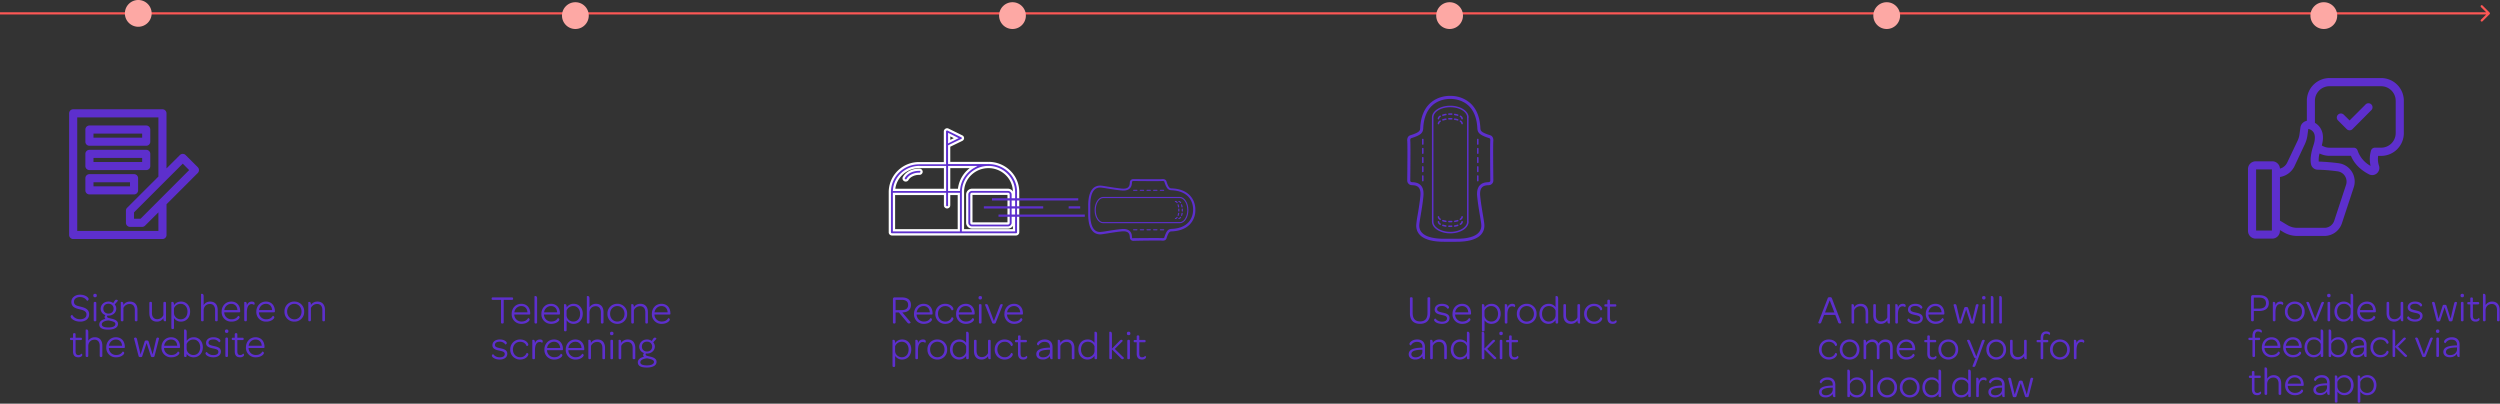 <svg width="1121" height="181" xmlns="http://www.w3.org/2000/svg" xmlns:xlink="http://www.w3.org/1999/xlink">
  <rect width="100%" height="100%" fill="#333333" stroke="none"/>
  <use xlink:href="#path0_stroke" transform="translate(0 6)" fill="#FD5755"/>
  <use xlink:href="#path1_fill" transform="translate(1036 1)" fill="#FDA8A4"/>
  <use xlink:href="#path1_fill" transform="translate(840 1)" fill="#FDA8A4"/>
  <use xlink:href="#path1_fill" transform="translate(644 1)" fill="#FDA8A4"/>
  <use xlink:href="#path1_fill" transform="translate(448 1)" fill="#FDA8A4"/>
  <use xlink:href="#path1_fill" transform="translate(252 1)" fill="#FDA8A4"/>
  <use xlink:href="#path1_fill" transform="translate(56)" fill="#FDA8A4"/>
  <g transform="translate(6446 -10811)">
    <use xlink:href="#path2_fill" transform="translate(-6415 10860)" fill="#5D2FCD"/>
    <mask id="a">
      <use xlink:href="#path2_fill" fill="#fff" transform="translate(-6415 10860)"/>
    </mask>
    <g mask="url(#a)">
      <use xlink:href="#path3_stroke_2x" transform="translate(-6415 10860)" fill="#FDF9F3"/>
    </g>
  </g>
  <use xlink:href="#path4_fill" transform="translate(31 131)" fill="#5D2FCD"/>
  <g transform="translate(6446 -10811)">
    <mask id="b">
      <use xlink:href="#path5_fill" fill="#fff" transform="translate(-6200.61 10890.5)"/>
    </mask>
    <g mask="url(#b)">
      <use xlink:href="#path6_stroke_2x" transform="translate(-6200.61 10890.5)" fill="#5D2FCD"/>
    </g>
  </g>
  <g transform="translate(6446 -10811)">
    <mask id="c">
      <use xlink:href="#path7_fill" fill="#fff" transform="translate(-6222.98 10870)"/>
    </mask>
    <g mask="url(#c)">
      <use xlink:href="#path8_stroke_2x" transform="translate(-6222.98 10870)" fill="#5D2FCD"/>
    </g>
  </g>
  <g transform="translate(6446 -10811)">
    <mask id="d">
      <use xlink:href="#path9_fill" fill="#fff" transform="translate(-6173.59 10884.4)"/>
    </mask>
    <g mask="url(#d)">
      <use xlink:href="#path10_stroke_2x" transform="translate(-6173.59 10884.4)" fill="#5D2FCD"/>
    </g>
  </g>
  <g transform="translate(6446 -10811)">
    <mask id="e">
      <use xlink:href="#path11_fill" fill="#fff" transform="translate(-6223 10884.4)"/>
    </mask>
    <g mask="url(#e)">
      <use xlink:href="#path12_stroke_2x" transform="translate(-6223 10884.4)" fill="#5D2FCD"/>
    </g>
  </g>
  <g transform="translate(6446 -10811)">
    <mask id="f">
      <use xlink:href="#path13_fill" fill="#fff" transform="translate(-6213.77 10878.4)"/>
    </mask>
    <g mask="url(#f)">
      <use xlink:href="#path14_stroke_2x" transform="translate(-6213.77 10878.4)" fill="#5D2FCD"/>
    </g>
  </g>
  <use xlink:href="#path15_fill" transform="translate(220 132)" fill="#5D2FCD"/>
  <use xlink:href="#path16_fill" transform="translate(399 132)" fill="#5D2FCD"/>
  <use xlink:href="#path17_fill" transform="translate(631 43)" fill="#5D2FCD"/>
  <use xlink:href="#path18_fill" transform="translate(637.64 78.6)" fill="#5D2FCD"/>
  <use xlink:href="#path19_fill" transform="translate(637.64 74.5)" fill="#5D2FCD"/>
  <use xlink:href="#path20_fill" transform="translate(637.64 66.3)" fill="#5D2FCD"/>
  <use xlink:href="#path21_fill" transform="translate(637.64 70.4)" fill="#5D2FCD"/>
  <use xlink:href="#path22_fill" transform="translate(637.64 62.2)" fill="#5D2FCD"/>
  <use xlink:href="#path23_fill" transform="translate(662.3 66.3)" fill="#5D2FCD"/>
  <use xlink:href="#path24_fill" transform="translate(662.3 62.2)" fill="#5D2FCD"/>
  <use xlink:href="#path25_fill" transform="translate(662.3 70.4)" fill="#5D2FCD"/>
  <use xlink:href="#path26_fill" transform="translate(662.3 74.5)" fill="#5D2FCD"/>
  <use xlink:href="#path27_fill" transform="translate(662.3 78.6)" fill="#5D2FCD"/>
  <use xlink:href="#path28_fill" transform="translate(642.08 47.4)" fill="#5D2FCD"/>
  <use xlink:href="#path29_fill" transform="translate(644.68 54)" fill="#5D2FCD"/>
  <use xlink:href="#path30_fill" transform="translate(646.65 53.1)" fill="#5D2FCD"/>
  <use xlink:href="#path31_fill" transform="translate(654.52 54)" fill="#5D2FCD"/>
  <use xlink:href="#path32_fill" transform="translate(649.34 52.9)" fill="#5D2FCD"/>
  <use xlink:href="#path33_fill" transform="translate(651.96 53.1)" fill="#5D2FCD"/>
  <use xlink:href="#path34_fill" transform="translate(644.68 51.8)" fill="#5D2FCD"/>
  <use xlink:href="#path35_fill" transform="translate(646.65 51)" fill="#5D2FCD"/>
  <use xlink:href="#path36_fill" transform="translate(651.96 51)" fill="#5D2FCD"/>
  <use xlink:href="#path37_fill" transform="translate(654.52 51.8)" fill="#5D2FCD"/>
  <use xlink:href="#path38_fill" transform="translate(649.34 50.8)" fill="#5D2FCD"/>
  <use xlink:href="#path39_fill" transform="translate(654.52 96.9)" fill="#5D2FCD"/>
  <use xlink:href="#path40_fill" transform="translate(651.96 98.6)" fill="#5D2FCD"/>
  <use xlink:href="#path41_fill" transform="translate(649.34 99)" fill="#5D2FCD"/>
  <use xlink:href="#path42_fill" transform="translate(644.68 96.9)" fill="#5D2FCD"/>
  <use xlink:href="#path43_fill" transform="translate(646.65 98.6)" fill="#5D2FCD"/>
  <use xlink:href="#path44_fill" transform="translate(649.34 101.1)" fill="#5D2FCD"/>
  <use xlink:href="#path45_fill" transform="translate(654.52 99.1)" fill="#5D2FCD"/>
  <use xlink:href="#path46_fill" transform="translate(651.96 100.7)" fill="#5D2FCD"/>
  <use xlink:href="#path47_fill" transform="translate(646.65 100.7)" fill="#5D2FCD"/>
  <use xlink:href="#path48_fill" transform="translate(644.68 99.1)" fill="#5D2FCD"/>
  <use xlink:href="#path49_fill" transform="translate(631 132)" fill="#5D2FCD"/>
  <g transform="translate(6446 -10811)">
    <mask id="g">
      <use xlink:href="#path50_fill" fill="#fff" transform="translate(-5631 10858)"/>
    </mask>
    <g mask="url(#g)">
      <use xlink:href="#path51_stroke_2x" transform="translate(-5631 10858)" fill="#5D2FCD"/>
    </g>
  </g>
  <use xlink:href="#path52_fill" transform="translate(815 132)" fill="#5D2FCD"/>
  <g transform="translate(6446 -10811)">
    <use xlink:href="#path53_fill" transform="translate(-5438 10846)" fill="#5D2FCD"/>
    <mask id="h">
      <use xlink:href="#path53_fill" fill="#fff" transform="translate(-5438 10846)"/>
    </mask>
    <g mask="url(#h)">
      <use xlink:href="#path54_stroke_2x" transform="translate(-5438 10846)" fill="#FDF9F3"/>
    </g>
  </g>
  <g transform="translate(6446 -10811)">
    <use xlink:href="#path55_fill" transform="translate(-5398.17 10857.4)" fill="#5D2FCD"/>
    <mask id="i">
      <use xlink:href="#path55_fill" fill="#fff" transform="translate(-5398.17 10857.4)"/>
    </mask>
    <g mask="url(#i)">
      <use xlink:href="#path56_stroke_2x" transform="translate(-5398.17 10857.4)" fill="#FDF9F3"/>
    </g>
  </g>
  <use xlink:href="#path57_fill" transform="translate(1008 131)" fill="#5D2FCD"/>
  <g transform="translate(6446 -10811)">
    <use xlink:href="#path58_fill" transform="translate(-5958.05 10891.3)" fill="#5D2FCD"/>
    <use xlink:href="#path59_fill" transform="translate(-5937.93 10896.1)" fill="#5D2FCD"/>
    <use xlink:href="#path60_fill" transform="translate(-5934.93 10896.1)" fill="#5D2FCD"/>
    <use xlink:href="#path61_fill" transform="translate(-5928.95 10896.1)" fill="#5D2FCD"/>
    <use xlink:href="#path62_fill" transform="translate(-5931.92 10896.1)" fill="#5D2FCD"/>
    <use xlink:href="#path63_fill" transform="translate(-5925.94 10896.1)" fill="#5D2FCD"/>
    <use xlink:href="#path64_fill" transform="translate(-5928.95 10913.8)" fill="#5D2FCD"/>
    <use xlink:href="#path65_fill" transform="translate(-5925.94 10913.8)" fill="#5D2FCD"/>
    <use xlink:href="#path66_fill" transform="translate(-5931.92 10913.8)" fill="#5D2FCD"/>
    <use xlink:href="#path67_fill" transform="translate(-5934.93 10913.8)" fill="#5D2FCD"/>
    <use xlink:href="#path68_fill" transform="translate(-5937.93 10913.8)" fill="#5D2FCD"/>
    <use xlink:href="#path69_fill" transform="translate(-5955.18 10899.3)" fill="#5D2FCD"/>
    <use xlink:href="#path70_fill" transform="translate(-5919.2 10901.1)" fill="#5D2FCD"/>
    <use xlink:href="#path71_fill" transform="translate(-5917.99 10902.6)" fill="#5D2FCD"/>
    <use xlink:href="#path72_fill" transform="translate(-5919.2 10908.2)" fill="#5D2FCD"/>
    <use xlink:href="#path73_fill" transform="translate(-5917.68 10904.5)" fill="#5D2FCD"/>
    <use xlink:href="#path74_fill" transform="translate(-5917.96 10906.4)" fill="#5D2FCD"/>
    <use xlink:href="#path70_fill" transform="translate(-5917.65 10901.1)" fill="#5D2FCD"/>
    <use xlink:href="#path71_fill" transform="translate(-5916.44 10902.6)" fill="#5D2FCD"/>
    <use xlink:href="#path75_fill" transform="translate(-5916.4 10906.4)" fill="#5D2FCD"/>
    <use xlink:href="#path72_fill" transform="translate(-5917.65 10908.2)" fill="#5D2FCD"/>
    <use xlink:href="#path73_fill" transform="translate(-5916.12 10904.5)" fill="#5D2FCD"/>
    <g transform="translate(-6047 10869)">
      <use xlink:href="#path76_fill" fill="#5D2FCD"/>
      <use xlink:href="#path77_stroke" fill="#FFF"/>
    </g>
    <g transform="translate(-6012.3 10896.1)">
      <use xlink:href="#path78_fill" fill="#5D2FCD"/>
      <use xlink:href="#path79_stroke" fill="#FFF"/>
    </g>
    <g transform="translate(-6040.82 10887.1)">
      <use xlink:href="#path80_fill" fill="#5D2FCD"/>
      <use xlink:href="#path81_stroke" fill="#FFF"/>
    </g>
    <use xlink:href="#path82_fill" transform="translate(-5966.82 10903.5)" fill="#5D2FCD"/>
    <use xlink:href="#path83_fill" transform="translate(-6001.21 10899.9)" fill="#5D2FCD"/>
    <use xlink:href="#path83_fill" transform="translate(-5998.27 10907.2)" fill="#5D2FCD"/>
    <use xlink:href="#path84_fill" transform="translate(-6004.84 10903.5)" fill="#5D2FCD"/>
  </g>
  <defs>
    <path id="path0_stroke" d="M1116.35.35a.5.5 0 0 0 0-.7l-3.18-3.19a.5.5 0 0 0-.71 0 .51.51 0 0 0 0 .71l2.83 2.83-2.83 2.83a.51.51 0 0 0 0 .7c.2.2.52.2.71 0l3.18-3.18zM0 .5h1116v-1H0v1z"/>
    <path id="path1_fill" d="M12 6A6 6 0 1 1 0 6a6 6 0 0 1 12 0z"/>
    <path id="path2_fill" d="M57.7 25.99l-5.47-5.46a1.82 1.82 0 0 0-2.57 0l-6 5.99V1.82c0-1-.8-1.82-1.81-1.82H1.82C.82 0 0 .81 0 1.82v54.54c0 1 .82 1.82 1.82 1.82h40.03c1 0 1.82-.81 1.82-1.82V42.57l14.02-14.01c.71-.71.71-1.86 0-2.57zM40.02 54.55H3.63V3.64h36.4v26.52l-14.02 14c-.35.35-.54.81-.54 1.3v5.45c0 1 .82 1.82 1.82 1.82h5.46c.49 0 .95-.2 1.29-.54l5.99-5.98v8.34zM32 49.09h-2.9v-2.88l21.84-21.82 2.88 2.88L32 49.1zM9.1 16.36h25.47c1 0 1.82-.81 1.82-1.81V9.09c0-1-.81-1.82-1.82-1.82H9.1c-1 0-1.82.82-1.82 1.82v5.46c0 1 .81 1.81 1.82 1.81zm1.82-5.45h21.83v1.82H10.92V10.9zM9.1 27.27h25.47c1 0 1.82-.81 1.82-1.82V20c0-1-.81-1.82-1.82-1.82H9.1c-1 0-1.82.82-1.82 1.82v5.45c0 1 .81 1.82 1.82 1.82zm1.82-5.45h21.83v1.82H10.92v-1.82zm20.01 14.54v-5.45c0-1-.81-1.82-1.82-1.82H9.1c-1 0-1.82.82-1.82 1.82v5.45c0 1 .81 1.82 1.82 1.82h20c1 0 1.82-.81 1.82-1.82zm-3.64-1.81H10.92v-1.82h16.37v1.82z"/>
    <path id="path3_stroke_2x" d="M57.7 25.99l-.71.7.7-.7zm-5.47-5.46l.71-.7-.7.7zm-2.57 0l-.7-.7.7.7zm-6 5.99h-1v2.41l1.72-1.7-.71-.71zm0 16.05l-.7-.7-.3.29v.41h1zM57.7 28.56l-.7-.7.7.7zM40.03 54.55v1h1v-1h-1zm-36.4 0h-1v1h1v-1zm0-50.91v-1h-1v1h1zm36.4 0h1v-1h-1v1zm0 26.52l.7.7.3-.29v-.41h-1zm-14.02 14l.7.72-.7-.71zm8.03 8.03l-.7-.7h-.01l.7.7zm5.99-5.98h1v-2.42l-1.7 1.71.7.7zM32 49.09v1h.41l.3-.3-.71-.7zm-2.89 0h-1v1h1v-1zm0-2.88l-.7-.71-.3.3v.4h1zm21.84-21.82l.7-.7-.7-.71-.71.7.7.7zm2.88 2.88l.71.71.7-.7-.7-.71-.7.7zM10.92 10.91v-1h-1v1h1zm21.83 0h1v-1h-1v1zm0 1.82v1h1v-1h-1zm-21.83 0h-1v1h1v-1zm0 9.09v-1h-1v1h1zm21.83 0h1v-1h-1v1zm0 1.82v1h1v-1h-1zm-21.83 0h-1v1h1v-1zm16.37 10.9v1h1v-1h-1zm-16.37 0h-1v1h1v-1zm0-1.81v-1h-1v1h1zm16.37 0h1v-1h-1v1zm31.1-7.45l-5.45-5.45-1.41 1.41 5.46 5.45 1.4-1.41zm-5.45-5.45a2.82 2.82 0 0 0-3.99 0l1.42 1.41a.82.82 0 0 1 1.16 0l1.41-1.41zm-3.99 0l-5.99 5.98 1.42 1.42 5.99-5.99-1.42-1.41zm-4.28 6.69V1.82h-2v24.7h2zm0-24.7A2.82 2.82 0 0 0 41.85-1v2c.45 0 .82.37.82.82h2zM41.85-1H1.82v2h40.03v-2zM1.82-1A2.82 2.82 0 0 0-1 1.82h2c0-.45.37-.82.82-.82v-2zM-1 1.82v54.54h2V1.82h-2zm0 54.54a2.82 2.82 0 0 0 2.82 2.82v-2a.82.82 0 0 1-.82-.82h-2zm2.82 2.82h40.03v-2H1.82v2zm40.03 0a2.82 2.82 0 0 0 2.82-2.82h-2c0 .45-.37.82-.82.82v2zm2.82-2.82V42.57h-2v13.8h2zm-.3-13.08L58.4 29.27l-1.41-1.42-14.03 14.01 1.42 1.42zM58.4 29.27a2.82 2.82 0 0 0 0-3.99l-1.41 1.41c.32.32.32.84 0 1.16l1.4 1.42zM40.03 53.55H3.63v2h36.4v-2zm-35.4 1V3.64h-2v50.9h2zm-1-49.91h36.4v-2H3.63v2zm35.4-1v26.52h2V3.64h-2zm.3 25.8L25.3 43.47l1.41 1.42 14.03-14.02-1.42-1.41zM25.3 43.47a2.81 2.81 0 0 0-.83 2h2c0-.22.09-.43.24-.58l-1.4-1.42zm-.83 2v5.45h2v-5.46h-2zm0 5.45a2.82 2.82 0 0 0 2.82 2.82v-2a.82.82 0 0 1-.82-.82h-2zm2.82 2.82h5.46v-2H27.3v2zm5.46 0c.75 0 1.47-.3 2-.83l-1.42-1.41a.81.81 0 0 1-.58.24v2zm2-.83l5.99-5.99-1.42-1.41-5.99 5.99 1.41 1.41zm4.28-6.7v8.35h2V46.2h-2zM32 48.1h-2.9v2H32v-2zm-1.89 1v-2.9h-2v2.9h2zm-.3-2.19L51.66 25.1l-1.41-1.42L28.41 45.5l1.4 1.41zM50.25 25.1l2.89 2.88 1.41-1.41-2.89-2.89-1.41 1.42zm2.89 1.47L31.29 48.38l1.42 1.42 21.83-21.82-1.41-1.41zM9.1 17.37h25.47v-2H9.1v2zm25.47 0a2.82 2.82 0 0 0 2.82-2.82h-2a.8.8 0 0 1-.82.81v2zm2.82-2.82V9.09h-2v5.46h2zm0-5.46a2.82 2.82 0 0 0-2.82-2.82v2c.46 0 .82.37.82.82h2zm-2.82-2.82H9.1v2h25.47v-2zm-25.47 0A2.82 2.82 0 0 0 6.28 9.1h2c0-.45.36-.82.82-.82v-2zM6.28 9.1v5.46h2V9.09h-2zm0 5.46a2.82 2.82 0 0 0 2.82 2.81v-2a.82.82 0 0 1-.82-.81h-2zm4.64-2.64h21.83v-2H10.92v2zm20.83-1v1.82h2V10.9h-2zm1 .82H10.92v2h21.83v-2zm-20.83 1V10.9h-2v1.82h2zM9.1 28.27h25.47v-2H9.1v2zm25.47 0a2.82 2.82 0 0 0 2.82-2.82h-2c0 .46-.36.82-.82.82v2zm2.82-2.82V20h-2v5.45h2zm0-5.45a2.82 2.82 0 0 0-2.82-2.82v2c.46 0 .82.37.82.82h2zm-2.82-2.82H9.1v2h25.47v-2zm-25.47 0A2.82 2.82 0 0 0 6.28 20h2c0-.45.36-.82.82-.82v-2zM6.28 20v5.45h2V20h-2zm0 5.45a2.82 2.82 0 0 0 2.82 2.82v-2a.82.82 0 0 1-.82-.82h-2zm4.64-2.63h21.83v-2H10.92v2zm20.83-1v1.82h2v-1.82h-2zm1 .82H10.92v2h21.83v-2zm-20.83 1v-1.82h-2v1.82h2zm20.01 12.72v-5.45h-2v5.45h2zm0-5.45a2.82 2.82 0 0 0-2.82-2.82v2c.46 0 .82.37.82.82h2zm-2.82-2.82H9.1v2h20v-2zm-20.01 0a2.82 2.82 0 0 0-2.82 2.82h2c0-.45.36-.82.82-.82v-2zm-2.82 2.82v5.45h2v-5.45h-2zm0 5.45a2.82 2.82 0 0 0 2.82 2.82v-2a.82.82 0 0 1-.82-.82h-2zm2.82 2.82h20v-2h-20v2zm20.01 0a2.82 2.82 0 0 0 2.82-2.82h-2c0 .45-.36.82-.82.82v2zm-1.82-5.63H10.92v2h16.37v-2zm-15.37 1v-1.82h-2v1.82h2zm-1-.82h16.37v-2H10.92v2zm15.37-1v1.82h2v-1.82h-2z"/>
    <path id="path4_fill" d="M.67 10.93c0 .85 1.67 2.29 4.26 2.29 2.45 0 4.05-1.3 4.05-3.28 0-2.3-1.96-2.99-3.81-3.42-1.77-.41-3-.72-3-2.21 0-1.26 1.12-2.11 2.74-2.11 1.44 0 2.58.74 3.12 1.7.03.05.72-.22.72-.75 0-.75-1.44-2.01-3.85-2.01C2.66 1.14.99 2.5.99 4.34c0 2.32 1.82 2.9 3.58 3.31 1.68.4 3.2.81 3.2 2.34 0 1.35-1.06 2.16-2.86 2.16-1.72 0-2.9-.88-3.52-1.96-.04-.05-.72.22-.72.74zM11.6 2.29c.52 0 .8-.25.8-.77 0-.53-.26-.78-.76-.78-.53 0-.8.25-.8.78 0 .5.27.77.76.77zm-.58 10.22c0 .44.22.56.53.56h.12c.3 0 .52-.12.52-.56v-7.6c0-.42-.21-.55-.52-.55h-.12c-.31 0-.53.13-.53.56v7.6zm2.49 1.95c0 1.58 1.3 2.34 4.03 2.34 2.75 0 4.37-.96 4.37-2.56 0-1.37-1.3-1.94-2.52-2.25-1.56-.4-2.37-.45-2.37-1.04a.7.7 0 0 1 .12-.43l.47.01c2.02 0 3.53-1.38 3.53-3.15 0-.7-.27-1.36-.7-1.89l1.42-1.58c.04-.04-.18-.52-.67-.52-.37 0-.57.18-.82.54l-.6.95a3.8 3.8 0 0 0-2.16-.66c-2 0-3.47 1.45-3.47 3.24 0 1.31.84 2.4 2.14 2.86a1.3 1.3 0 0 0-.38.84c0 .4.16.65.38.83-1.57.3-2.77 1.17-2.77 2.47zm4.12-4.84c-1.35 0-2.3-.9-2.3-2.2 0-1.33.93-2.23 2.26-2.23 1.4 0 2.34.93 2.34 2.23 0 1.3-.93 2.2-2.3 2.2zm-2.99 4.84c0-1.08 1.48-1.7 3.12-1.78 1.36.34 2.98.55 2.98 1.6 0 1-1.2 1.56-3.16 1.56-1.93 0-2.94-.48-2.94-1.38zm8.53-1.95c0 .44.21.56.52.56h.13c.3 0 .52-.12.52-.56V7.13a3.03 3.03 0 0 1 2.82-1.82c1.46 0 2.3 1.05 2.3 2.76v4.44c0 .44.22.56.53.56h.13c.3 0 .52-.12.52-.56V8c0-2.27-1.14-3.78-3.4-3.78-1.34 0-2.33.64-2.92 1.56V5.5c0-.93-.36-1.13-.76-1.13-.21 0-.4.09-.4.13v8.02zm12.8-3.07c0 2.26 1.13 3.78 3.4 3.78a3.4 3.4 0 0 0 2.91-1.55v.27c0 .93.36 1.13.76 1.13.21 0 .4-.09.4-.12V4.92c0-.43-.22-.56-.53-.56h-.12c-.31 0-.53.13-.53.56v5.38a3 3 0 0 1-2.73 1.82c-1.53 0-2.4-1.03-2.4-2.76V4.92c0-.43-.21-.56-.52-.56h-.12c-.31 0-.53.13-.53.56v4.52zm11.04 2.14a3.58 3.58 0 0 0 3.12 1.64c2.37 0 4.12-1.82 4.12-4.52 0-2.72-1.78-4.48-4.05-4.48-1.42 0-2.43.59-3.2 1.65V5.5c0-.93-.36-1.13-.76-1.13-.22 0-.4.09-.4.13V16c0 .43.22.56.53.56h.12c.3 0 .52-.13.52-.56v-4.41zM47 9.29V7.28a3.2 3.2 0 0 1 3.07-2.04c1.73 0 3 1.46 3 3.48 0 2.07-1.21 3.47-3.03 3.47-1.62 0-3.04-1.26-3.04-2.9zm12.15 3.22c0 .44.22.56.52.56h.13c.3 0 .52-.12.52-.56V8.25c0-1.78 1.14-2.94 2.83-2.94 1.44 0 2.3 1.03 2.3 2.76v4.44c0 .44.22.56.52.56h.13c.3 0 .52-.12.52-.56V8c0-2.27-1.13-3.78-3.4-3.78-1.35 0-2.3.66-2.9 1.58V1.88c0-.94-.38-1.14-.77-1.14-.22 0-.4.1-.4.13V12.5zm9.23-3.76a4.25 4.25 0 0 0 4.43 4.47c2.32 0 3.62-1.32 3.62-1.91 0-.56-.65-.72-.68-.67-.5.81-1.26 1.53-2.94 1.53a3.16 3.16 0 0 1-3.26-3.13h6.66c.36 0 .49-.07.49-.4v-.1c0-2.61-1.58-4.32-4-4.32-2.48 0-4.32 1.92-4.32 4.53zm1.21-.72a3.13 3.13 0 0 1 3.11-2.79c1.6 0 2.65 1.1 2.76 2.8H69.6zm8.93 4.48c0 .44.22.56.52.56h.13c.3 0 .52-.12.52-.56V9.15c0-2.2.6-3.8 2.13-3.8.48 0 .79.14 1.04.36.04.04.32-.18.32-.61 0-.56-.45-.88-1.24-.88-1.15 0-1.9.6-2.27 1.78v-.5c0-.94-.36-1.14-.75-1.14-.22 0-.4.09-.4.13v8.02zm5.42-3.76a4.25 4.25 0 0 0 4.43 4.47c2.32 0 3.62-1.32 3.62-1.91 0-.56-.65-.72-.69-.67-.5.81-1.26 1.53-2.93 1.53a3.16 3.16 0 0 1-3.26-3.13h6.66c.36 0 .49-.07.49-.4v-.1c0-2.61-1.59-4.32-4-4.32-2.48 0-4.32 1.92-4.32 4.53zm1.2-.72c.26-1.64 1.5-2.79 3.12-2.79 1.6 0 2.65 1.1 2.75 2.8h-5.86zm11.42.67a4.33 4.33 0 0 0 4.43 4.52 4.3 4.3 0 0 0 4.4-4.49 4.32 4.32 0 0 0-4.4-4.51 4.3 4.3 0 0 0-4.43 4.48zm1.19 0c0-2 1.39-3.46 3.24-3.46 1.85 0 3.22 1.5 3.22 3.5s-1.39 3.45-3.22 3.45c-1.85 0-3.24-1.5-3.24-3.5zm9.5 3.81c0 .44.21.56.52.56h.12c.3 0 .52-.12.52-.56V7.13a3.03 3.03 0 0 1 2.83-1.82c1.46 0 2.3 1.05 2.3 2.76v4.44c0 .44.22.56.53.56h.12c.3 0 .52-.12.52-.56V8c0-2.27-1.13-3.78-3.4-3.78-1.33 0-2.32.64-2.91 1.56V5.5c0-.93-.36-1.13-.76-1.13-.22 0-.4.09-.4.13v8.02zM1.74 26.48c0 1.78.72 2.74 2.39 2.74 1.13 0 1.76-.58 1.76-1.07 0-.45-.36-.6-.4-.57-.3.38-.73.63-1.32.63-.96 0-1.28-.6-1.28-1.86v-4.87h2.28c.44 0 .56-.17.56-.47v-.11c0-.3-.12-.47-.56-.47H2.9v-1.5c0-.42-.2-.55-.5-.55h-.13c-.3 0-.52.13-.52.56v1.5h-.8c-.43 0-.55.15-.55.46v.1c0 .31.12.48.55.48h.8v5zm5.68 2.03c0 .44.21.56.52.56h.13c.3 0 .52-.12.52-.56v-4.26c0-1.78 1.13-2.94 2.82-2.94 1.44 0 2.3 1.03 2.3 2.76v4.44c0 .44.22.56.53.56h.13c.3 0 .52-.12.52-.56V24c0-2.27-1.14-3.78-3.4-3.78-1.35 0-2.3.66-2.9 1.58v-3.92c0-.94-.38-1.14-.78-1.14-.21 0-.4.1-.4.13V28.5zm9.23-3.76a4.25 4.25 0 0 0 4.43 4.47c2.32 0 3.62-1.32 3.62-1.91 0-.56-.65-.72-.69-.67-.5.81-1.26 1.53-2.93 1.53a3.16 3.16 0 0 1-3.26-3.13h6.66c.36 0 .49-.07.49-.4v-.1c0-2.61-1.59-4.32-4-4.32-2.48 0-4.32 1.92-4.32 4.53zm1.2-.72c.26-1.64 1.5-2.79 3.12-2.79 1.6 0 2.65 1.1 2.76 2.8h-5.87zm13.3 4.63c.07.3.2.45.86.45.6 0 .68-.15.79-.45l1.94-5.87 1.9 5.87c.1.3.2.45.79.45.66 0 .79-.15.86-.45l2.05-7.96c.02-.05-.29-.34-.65-.34-.27 0-.59.2-.7.83l-1.55 6.73-1.81-5.78c-.11-.34-.3-.48-.89-.48-.59 0-.77.14-.88.48l-1.83 5.78-1.57-6.73c-.13-.63-.43-.83-.7-.83-.38 0-.7.27-.69.34l2.07 7.96zm10.25-3.9a4.25 4.25 0 0 0 4.43 4.46c2.32 0 3.62-1.32 3.62-1.91 0-.56-.65-.72-.69-.67-.5.81-1.26 1.53-2.93 1.53a3.16 3.16 0 0 1-3.26-3.13h6.66c.36 0 .49-.07.49-.4v-.1c0-2.61-1.59-4.32-4-4.32-2.48 0-4.32 1.92-4.32 4.53zm1.2-.73c.26-1.64 1.5-2.79 3.12-2.79 1.6 0 2.65 1.1 2.76 2.8h-5.87zm8.94 4.48c0 .44.22.56.52.56h.13c.3 0 .5-.12.5-.56v-.82c.49.8 1.59 1.53 3.13 1.53 2.38 0 4.13-1.82 4.13-4.52 0-2.72-1.79-4.48-4.05-4.48-1.43 0-2.42.59-3.19 1.62v-3.96c0-.94-.38-1.14-.77-1.14-.22 0-.4.1-.4.13V28.5zm1.15-3.22v-2.01a3.2 3.2 0 0 1 3.08-2.04c1.73 0 2.99 1.46 2.99 3.48 0 2.07-1.2 3.47-3.03 3.47-1.62 0-3.04-1.26-3.04-2.9zm8.45 2.18c0 .65 1.24 1.75 3.53 1.75 2.09 0 3.38-1.03 3.38-2.61 0-1.77-1.76-2.15-3.15-2.45-1.58-.34-2.4-.6-2.4-1.51 0-.85.76-1.44 2.17-1.44a2.9 2.9 0 0 1 2.52 1.26c.03.05.65-.17.65-.62 0-.64-1.08-1.63-3.17-1.63-1.98 0-3.28 1.06-3.28 2.59 0 1.73 1.68 2.1 3 2.4 1.63.33 2.53.55 2.53 1.58 0 .86-.8 1.44-2.22 1.44-1.42 0-2.35-.6-2.93-1.39-.04-.04-.63.14-.63.63zm9.49-9.18c.52 0 .79-.25.79-.77 0-.53-.25-.78-.76-.78-.52 0-.79.25-.79.78 0 .5.27.77.76.77zm-.58 10.22c0 .44.22.56.52.56h.13c.3 0 .52-.12.52-.56v-7.6c0-.42-.21-.55-.52-.55h-.13c-.3 0-.52.13-.52.56v7.6zm4.21-2.03c0 1.78.72 2.74 2.4 2.74 1.13 0 1.76-.58 1.76-1.07 0-.45-.36-.6-.4-.57-.3.38-.73.63-1.33.63-.95 0-1.27-.6-1.27-1.86v-4.87h2.28c.43 0 .56-.17.56-.47v-.11c0-.3-.13-.47-.56-.47h-2.28v-1.5c0-.42-.2-.55-.5-.55h-.13c-.31 0-.53.13-.53.56v1.5h-.79c-.43 0-.56.15-.56.46v.1c0 .31.13.48.56.48h.8v5zm5.02-1.73a4.25 4.25 0 0 0 4.43 4.47c2.32 0 3.62-1.32 3.62-1.91 0-.56-.65-.72-.69-.67-.5.81-1.26 1.53-2.93 1.53a3.16 3.16 0 0 1-3.26-3.13h6.66c.36 0 .49-.07.49-.4v-.1c0-2.61-1.59-4.32-4-4.32-2.48 0-4.32 1.92-4.32 4.53zm1.2-.72c.26-1.64 1.5-2.79 3.12-2.79 1.6 0 2.65 1.1 2.76 2.8H80.5z"/>
    <path id="path5_fill" d="M12.37 1.6a1.5 1.5 0 1 1 2.75 1.13 1.5 1.5 0 0 1-2.75-1.14zM10.36 0a1.49 1.49 0 1 1 0 2.98 1.49 1.49 0 0 1 0-2.98zM6.27.84a1.49 1.49 0 1 1 1.18 2.74A1.49 1.49 0 0 1 6.27.84zm-3.23 2.2a1.49 1.49 0 1 1 2.1 2.1 1.49 1.49 0 0 1-2.1-2.1zM.78 6.4a1.49 1.49 0 1 1 2.76 1.14A1.49 1.49 0 0 1 .78 6.4zM0 10.35a1.49 1.49 0 1 1 2.98 0 1.49 1.49 0 0 1-2.98 0zm.84 4.09a1.49 1.49 0 1 1 2.73-1.18 1.49 1.49 0 0 1-2.73 1.18zm2.2 3.23a1.49 1.49 0 1 1 2.1-2.1 1.49 1.49 0 0 1-2.1 2.1zm5.31 1.44a1.5 1.5 0 1 1-2.75-1.14 1.5 1.5 0 0 1 2.75 1.14zm2.01 1.6a1.49 1.49 0 1 1 0-2.98 1.49 1.49 0 0 1 0 2.97zm4.09-.85a1.49 1.49 0 1 1-1.18-2.73 1.49 1.49 0 0 1 1.18 2.73zm3.24-2.19a1.49 1.49 0 1 1-2.11-2.1 1.49 1.49 0 0 1 2.1 2.1zm2.25-3.37a1.49 1.49 0 1 1-2.76-1.14 1.49 1.49 0 0 1 2.76 1.14zm.78-3.95a1.49 1.49 0 1 1-2.98 0 1.49 1.49 0 0 1 2.98 0zm-.84-4.08a1.49 1.49 0 1 1-2.73 1.17 1.49 1.49 0 0 1 2.73-1.17zm-2.2-1.13a1.49 1.49 0 1 1-2.1-2.11 1.49 1.49 0 0 1 2.1 2.1z"/>
    <path id="path6_stroke_2x" d="M12.37 1.6l.92.37-.92-.38zM14.3.77l.38-.92-.38.92zm.81 1.95l-.92-.39.92.39zm-1.94.8l-.38.93.38-.93zM6.28.84l.39.92-.4-.92zm1.95.78l.92-.4-.92.4zM5.49 2.79l-.92.4.92-.4zm-2.45.24l.7.71-.7-.7zm2.1 0l.7-.7-.7.7zM.78 6.4l-.92-.38.92.38zm1.95-.8l-.38.92.38-.93zm.8 1.94l-.92-.39.93.39zm-1.94.8l.38-.92-.38.92zm-.1 3.5v1-1zm-.65 2.6l.92-.4-.92.4zm.78-1.96l.4.92-.4-.92zm1.96.78l.92-.4-.92.4zm-.78 1.96l.39.92-.4-.92zm.24 2.45l.7-.7-.7.7zm0-2.1l.7.7-.7-.7zm2.1 0l-.7.7.7-.7zm0 2.1l-.7-.7.7.7zm3.21 1.44l.93.39-.93-.39zm-1.94.81l-.38.93.38-.93zm-.81-1.94l.92.38-.92-.38zm1.94-.8l-.38.92.38-.93zm4.3 2.04h-1 1zm.65-.14l-.92.4.92-.4zm.78-1.95l-.4-.92.4.92zm1.96.78l.92-.4-.92.4zm2.46-.24l-.71-.7.7.7zm-2.11 0l.7-.7-.7.7zm0-2.1l.7.7-.7-.7zm2.1 0l.71-.71-.7.7zm2.26-1.27l.92.38-.92-.38zm-1.95.8l.38-.92-.38.93zm-.8-1.93l-.93-.39.92.39zm1.94-.81l.38-.93-.38.93zm.75-6.1l.92-.39-.92.4zm-.78 1.96l-.4-.92.4.92zm-1.96-.78l-.92.4.92-.4zm.78-1.95l.4.92-.4-.92zm-.23-.35l-.71-.71.7.7zm-2.11 0l.7-.71-.7.7zm2.1-2.1l-.7.7.7-.7zM13.3 1.96a.5.5 0 0 1 .64-.26l.76-1.85a2.5 2.5 0 0 0-3.25 1.35l1.85.76zm.64-.26c.25.1.37.39.27.63l1.85.77A2.49 2.49 0 0 0 14.7-.15l-.76 1.85zm.27.63a.49.49 0 0 1-.64.27l-.76 1.85a2.49 2.49 0 0 0 3.25-1.35l-1.85-.77zm-.64.27a.49.49 0 0 1-.27-.64l-1.85-.76a2.49 2.49 0 0 0 1.36 3.25l.76-1.85zM10.36 1a.5.5 0 0 1 .49.49h2A2.49 2.49 0 0 0 10.36-1v2zm.49.49a.5.5 0 0 1-.49.49v2a2.49 2.49 0 0 0 2.49-2.5h-2zm-.49.49a.49.49 0 0 1-.49-.5h-2a2.49 2.49 0 0 0 2.49 2.5v-2zm-.49-.5c0-.26.22-.48.49-.48v-2a2.49 2.49 0 0 0-2.49 2.49h2zm-3.2.28c.25-.1.53 0 .64.25l1.84-.79a2.49 2.49 0 0 0-3.27-1.3l.79 1.84zM7.3 2c.1.25 0 .54-.26.64l.8 1.84c1.25-.54 1.84-2 1.3-3.26L7.3 2zm-.26.64a.48.48 0 0 1-.64-.25l-1.84.79c.55 1.26 2 1.85 3.27 1.3l-.79-1.84zm-.64-.25c-.1-.25 0-.53.26-.64l-.8-1.84a2.5 2.5 0 0 0-1.3 3.27l1.84-.8zM3.74 3.74c.2-.2.5-.2.7 0l1.4-1.42a2.49 2.49 0 0 0-3.51 0l1.41 1.42zm.7 0a.5.5 0 0 1 0 .69l1.4 1.41c.98-.97.98-2.54 0-3.52l-1.4 1.42zm0 .69a.5.5 0 0 1-.7 0L2.33 5.84a2.5 2.5 0 0 0 3.52 0L4.43 4.43zm-.7 0a.49.49 0 0 1 0-.69L2.33 2.32a2.49 2.49 0 0 0 0 3.52l1.41-1.41zM1.71 6.78a.5.5 0 0 1 .64-.26l.76-1.85A2.49 2.49 0 0 0-.14 6.02l1.85.76zm.64-.26c.25.1.36.39.26.63l1.85.77a2.49 2.49 0 0 0-1.35-3.25l-.76 1.85zm.26.64a.49.49 0 0 1-.64.26l-.76 1.85a2.49 2.49 0 0 0 3.25-1.35l-1.85-.76zm-.64.26a.49.49 0 0 1-.26-.64l-1.85-.76a2.49 2.49 0 0 0 1.35 3.25l.76-1.85zM1 10.35a.5.5 0 0 1 .49-.49v-2A2.49 2.49 0 0 0-1 10.36h2zm.49-.49a.5.5 0 0 1 .49.5h2a2.49 2.49 0 0 0-2.5-2.5v2zm.49.5a.5.5 0 0 1-.5.48v2a2.49 2.49 0 0 0 2.5-2.49h-2zm-.5.48a.49.49 0 0 1-.48-.49h-2a2.49 2.49 0 0 0 2.49 2.49v-2zm.28 3.2c-.1-.25 0-.53.26-.64l-.8-1.84c-1.26.54-1.84 2-1.3 3.27l1.84-.79zm.26-.64c.24-.1.53 0 .64.26l1.84-.8a2.49 2.49 0 0 0-3.27-1.3l.79 1.84zm.64.26a.5.5 0 0 1-.26.64l.79 1.84a2.49 2.49 0 0 0 1.3-3.27l-1.83.79zm-.26.64a.5.5 0 0 1-.64-.26l-1.84.79c.54 1.26 2 1.85 3.27 1.3L2.4 14.3zm1.34 2.66a.49.49 0 0 1 0-.68l-1.41-1.42a2.49 2.49 0 0 0 0 3.52l1.41-1.42zm0-.69c.2-.18.5-.19.7 0l1.4-1.41a2.49 2.49 0 0 0-3.51 0l1.41 1.41zm.7 0c.18.2.18.5 0 .7l1.4 1.4c.98-.96.98-2.54 0-3.51l-1.4 1.42zm0 .7c-.2.19-.5.18-.7 0l-1.41 1.4c.97.98 2.55.98 3.52 0l-1.42-1.4zm2.99 1.76a.5.5 0 0 1-.64.27l-.76 1.85a2.5 2.5 0 0 0 3.25-1.35l-1.85-.77zm-.64.27a.49.49 0 0 1-.27-.64l-1.85-.76a2.49 2.49 0 0 0 1.36 3.25L6.79 19zm-.27-.64c.1-.25.4-.37.64-.26l.77-1.85a2.49 2.49 0 0 0-3.26 1.35l1.85.76zm.64-.26c.25.1.37.38.27.63l1.85.77a2.49 2.49 0 0 0-1.36-3.25l-.76 1.85zm3.2 1.6a.49.49 0 0 1-.49-.48h-2a2.49 2.49 0 0 0 2.49 2.48v-2zm-.49-.48c0-.27.22-.5.49-.5v-2a2.49 2.49 0 0 0-2.49 2.5h2zm.49-.5a.5.5 0 0 1 .49.5h2a2.49 2.49 0 0 0-2.49-2.5v2zm.49.5c0 .26-.22.48-.49.48v2a2.49 2.49 0 0 0 2.49-2.48h-2zm3.2-.27a.5.5 0 0 1-.64-.26l-1.84.79c.55 1.26 2 1.85 3.27 1.3l-.79-1.83zm-.64-.26a.5.5 0 0 1 .26-.64l-.8-1.84a2.5 2.5 0 0 0-1.3 3.27l1.84-.79zm.26-.64c.25-.1.53 0 .64.25l1.84-.78a2.49 2.49 0 0 0-3.27-1.3l.79 1.83zm.64.25a.5.5 0 0 1-.26.65l.8 1.83c1.25-.54 1.84-2 1.3-3.26l-1.84.78zm2.67-1.33a.49.49 0 0 1-.7 0l-1.4 1.4c.96.98 2.54.98 3.51 0l-1.41-1.4zm-.7 0a.49.49 0 0 1 0-.7l-1.4-1.41a2.49 2.49 0 0 0 0 3.52l1.4-1.42zm0-.7a.5.5 0 0 1 .7 0l1.41-1.41a2.49 2.49 0 0 0-3.52 0l1.42 1.42zm.7 0c.19.2.19.5 0 .7l1.41 1.4c.97-.96.97-2.54 0-3.51l-1.41 1.41zM19 13.92a.49.49 0 0 1-.64.26l-.76 1.85a2.49 2.49 0 0 0 3.25-1.35L19 13.92zm-.64.26a.49.49 0 0 1-.26-.63l-1.85-.77a2.49 2.49 0 0 0 1.35 3.25l.76-1.85zm-.26-.63a.5.5 0 0 1 .64-.27l.76-1.85a2.5 2.5 0 0 0-3.25 1.35l1.85.77zm.64-.27c.25.1.36.4.26.64l1.85.76a2.49 2.49 0 0 0-1.35-3.25l-.76 1.85zm.97-2.93a.5.5 0 0 1-.49.49v2a2.49 2.49 0 0 0 2.49-2.49h-2zm-.49.49a.49.49 0 0 1-.49-.49h-2a2.49 2.49 0 0 0 2.5 2.49v-2zm-.49-.49a.5.5 0 0 1 .5-.49v-2a2.49 2.49 0 0 0-2.5 2.5h2zm.5-.49a.5.5 0 0 1 .48.5h2a2.49 2.49 0 0 0-2.49-2.5v2zm-.28-3.2c.1.25 0 .54-.25.64l.78 1.84c1.27-.54 1.85-2 1.3-3.27l-1.83.8zm-.26.64a.5.5 0 0 1-.64-.25l-1.84.79a2.5 2.5 0 0 0 3.27 1.3L18.7 7.3zm-.64-.25a.49.49 0 0 1 .26-.64l-.8-1.84a2.5 2.5 0 0 0-1.3 3.27l1.84-.8zm.26-.64c.25-.11.54 0 .64.25l1.84-.79a2.49 2.49 0 0 0-3.27-1.3l.79 1.84zm-1.34-1.98a.49.49 0 0 1-.7 0l-1.4 1.41c.96.97 2.54.97 3.51 0l-1.41-1.41zm-.7 0a.52.52 0 0 1 0-.7l-1.4-1.4a2.49 2.49 0 0 0 0 3.51l1.4-1.41zm0-.7c.2-.18.5-.18.7 0l1.41-1.4a2.49 2.49 0 0 0-3.52 0l1.42 1.4zm.7 0c.19.2.19.5 0 .7l1.41 1.41a2.5 2.5 0 0 0 0-3.52l-1.41 1.42z"/>
    <path id="path7_fill" d="M15.91 13.44c.24-.59.5-1.1.78-1.56.07-2.26 1.77-4.07 3.85-4.07h24.42c2.13 0 3.85 1.89 3.85 4.22v.13c.08.13.14.27.2.41.34.77.74.95 1.5.95 4.62-.03 9.25-.01 13.87-.02.35 0 .7-.06 1.06-.1.06-4.23-1.37-7.55-5.03-9.83C56.47 1.1 52.08.19 47.58.12a981.82 981.82 0 0 0-30.7 0 23.8 23.8 0 0 0-12.5 3.7C.8 6.05-.17 9.42.04 13.43H15.9z"/>
    <path id="path8_stroke_2x" d="M15.91 13.44v1h.67l.26-.62-.93-.38zm.78-1.56l.85.53.14-.23v-.27l-1-.03zm32.12.28h-1v.25l.12.22.88-.47zm.2.41l-.91.4.91-.4zm1.5.95v-1 1zm13.87-.02v-1 1zm1.06-.1l.09 1 .9-.08v-.9l-1-.01zM60.4 3.58l.53-.85-.53.85zM47.58.12l-.02 1 .02-1zm-30.7 0l.01 1-.01-1zm-12.5 3.7l-.53-.86.54.85zM.04 13.43l-1 .06.05.94h.95v-1zm16.8.38c.23-.56.45-1 .7-1.4l-1.69-1.06c-.3.49-.6 1.08-.85 1.7l1.85.76zm.86-1.9c.06-1.81 1.39-3.11 2.85-3.11v-2c-2.7 0-4.76 2.32-4.85 5.04l2 .06zm2.85-3.11h24.42v-2H20.54v2zm24.42 0c1.5 0 2.85 1.35 2.85 3.22h2c0-2.8-2.09-5.22-4.85-5.22v2zm2.85 3.22v.13h2v-.13h-2zm.12.6l.17.34 1.83-.8a6.7 6.7 0 0 0-.24-.49l-1.76.96zm.17.34c.2.48.5.93.99 1.22.47.28.98.33 1.43.33l-.02-2c-.32 0-.39-.04-.39-.04v-.01c-.02-.02-.02 0-.04-.04a1.26 1.26 0 0 1-.14-.26l-1.83.8zm2.42 1.55c4.61-.03 9.24-.01 13.87-.02v-2c-4.63 0-9.26-.01-13.89.02l.02 2zm13.86-.02c.43 0 .82-.07 1.15-.1l-.18-1.99c-.4.04-.7.1-.97.09v2zm2.06-1.08c.07-4.52-1.5-8.2-5.5-10.7l-1.06 1.7c3.3 2.06 4.62 5.02 4.56 8.97l2 .03zm-5.5-10.7C56.84.17 52.2-.8 47.6-.88l-.03 2c4.41.06 8.53.9 12.32 3.3l1.06-1.7zM47.6-.88a983.74 983.74 0 0 0-30.73 0l.03 2a979.9 979.9 0 0 1 30.67 0l.03-2zm-30.73 0a25.26 25.26 0 0 0-13 3.84l1.06 1.7c3.7-2.34 7.66-3.5 11.97-3.55l-.03-2zm-13 3.84c-4 2.52-5.05 6.3-4.83 10.54l2-.1c-.2-3.8.72-6.75 3.89-8.74l-1.07-1.7zM.02 14.44H15.9v-2H.03v2z"/>
    <path id="path9_fill" d="M15.9 0H.15C-.26 3.62 0 3.91 3.49 3.91h9.4c2.79 0 3.63-1.08 3.02-3.91z"/>
    <path id="path10_stroke_2x" d="M15.9 0l.99-.21-.17-.79h-.81v1zM.15 0v-1h-.9l-.1.9 1 .1zM3.5 3.91v-1 1zm9.4 0v-1 1zM15.92-1H.14v2H15.9v-2zM-.86-.1c-.1.91-.16 1.68-.13 2.28.02.62.15 1.27.59 1.79a2.7 2.7 0 0 0 1.67.83 15 15 0 0 0 2.22.11v-2c-.86 0-1.45-.01-1.9-.09-.4-.07-.47-.16-.47-.16-.01 0-.1-.1-.12-.56-.02-.48.04-1.1.13-2L-.86-.1zm4.36 5h9.4v-2H3.5v2zm9.4 0c1.45 0 2.79-.27 3.58-1.28.77-1 .73-2.39.42-3.84L14.93.2c.3 1.38.14 1.95-.05 2.2-.17.22-.65.5-1.99.5v2z"/>
    <path id="path11_fill" d="M15.9 0H.1c-.37 3.22.2 3.89 3.25 3.89h9.14c2.69 0 3.59-1.03 3.4-3.89z"/>
    <path id="path12_stroke_2x" d="M15.9 0l.99-.07-.06-.93h-.94v1zM.1 0v-1h-.89l-.1.88L.1 0zm3.25 3.89v-1 1zm9.14 0v1-1zM15.89-1H.1v2h15.8v-2zM-.89-.12c-.1.84-.14 1.59-.08 2.18.06.63.23 1.23.64 1.73.42.5 1 .77 1.6.91.56.13 1.28.19 2.07.19v-2c-.72 0-1.21-.03-1.6-.13-.36-.08-.48-.19-.53-.25-.06-.08-.15-.24-.2-.64-.04-.44 0-.98.08-1.75L-.89-.12zm4.23 5h9.15v-2H3.35v2zm9.15 0c1.42 0 2.7-.26 3.53-1.2.82-.94.97-2.27.87-3.75l-2 .14c.1 1.37-.11 1.99-.37 2.28-.25.28-.76.53-2.03.54v2z"/>
    <path id="path13_fill" d="M36.75 6.18L37.31 0h-3.78l-1.3 6.18H14.82L13.52 0H9.74l.56 6.18-3.73 4.61L0 29.42V39.7h1.6v.53c0 .4.32.7.7.7h3.91c.4 0 .71-.3.71-.7v-.53h33.2v.53c0 .4.32.7.71.7h3.91c.4 0 .71-.3.71-.7v-.53h1.6V29.4l-6.57-18.6-3.73-4.61z"/>
    <path id="path14_stroke_2x" d="M36.75 6.18l-1-.09-.03.4.25.32.78-.63zM37.31 0l1 .09L38.4-1h-1.1v1zm-3.78 0v-1h-.82l-.16.8.98.2zm-1.3 6.18v1h.82l.16-.8-.97-.2zm-17.42 0l-.98.2.17.8h.81v-1zM13.52 0l.98-.2-.17-.8h-.8v1zM9.74 0v-1h-1.1l.1 1.09 1-.09zm.56 6.18l.77.63.26-.32-.04-.4-1 .09zm-3.73 4.61l-.78-.63-.1.13-.06.17.94.33zM0 29.42l-.94-.33-.06.16v.17h1zM0 39.7h-1v1h1v-1zm1.6 0h1v-1h-1v1zm5.32 0v-1h-1v1h1zm33.2 0h1v-1h-1v1zm5.33 0v-1h-1v1h1zm1.6 0v1h1v-1h-1zm0-10.3h1v-.16l-.06-.16-.94.33zm-6.57-18.6l.94-.33-.05-.17-.11-.13-.78.63zm-2.73-4.52L38.3.09 36.31-.1l-.55 6.18 1.99.18zM37.3-1h-3.78v2h3.78v-2zm-4.76.8l-1.3 6.17 1.96.41L34.51.2l-1.96-.4zm-.31 5.38h-6.5v2h6.5v-2zm-6.5 0H21.3v2h4.44v-2zm-4.44 0H14.8v2h6.5v-2zm-5.5.8L14.5-.2l-1.96.4 1.3 6.18 1.95-.4zM13.51-1H9.74v2h3.78v-2zM8.75.09l.55 6.18 2-.18-.56-6.18-2 .18zm.77 5.46l-3.73 4.61 1.56 1.26 3.72-4.61-1.55-1.26zm-3.9 4.9L-.93 29.1l1.88.66 6.57-18.63-1.88-.66zM-1 29.43V39.7h2V29.4h-2zM0 40.7h1.6v-2H0v2zm.6-1v.53h2v-.53h-2zm0 .53c0 .95.76 1.7 1.7 1.7v-2c.17 0 .3.14.3.3h-2zm1.7 1.7h3.91v-2h-3.9v2zm3.91 0a1.7 1.7 0 0 0 1.71-1.7h-2c0-.16.13-.3.3-.3v2zm1.71-1.7v-.53h-2v.53h2zm-1 .47h33.2v-2H6.92v2zm32.2-1v.53h2v-.53h-2zm0 .53c0 .95.77 1.7 1.71 1.7v-2c.16 0 .3.14.3.3h-2zm1.71 1.7h3.91v-2h-3.9v2zm3.91 0a1.7 1.7 0 0 0 1.71-1.7h-2c0-.16.13-.3.29-.3v2zm1.71-1.7v-.53h-2v.53h2zm-1 .47h1.6v-2h-1.6v2zm2.6-1V29.4h-2v10.3h2zm-.06-10.63l-6.57-18.62-1.88.66 6.56 18.63 1.9-.66zm-6.73-18.92l-3.73-4.61-1.56 1.26 3.73 4.6 1.56-1.25z"/>
    <path id="path15_fill" d="M4.64 12.51c0 .38.18.56.53.56h.16c.36 0 .54-.18.54-.56V2.47h3.65c.36 0 .56-.18.56-.5v-.1c0-.34-.2-.52-.56-.52H1c-.36 0-.56.18-.56.53v.09c0 .32.2.5.56.5h3.65v10.04zm4.8-3.76a4.25 4.25 0 0 0 4.42 4.47c2.33 0 3.62-1.32 3.62-1.91 0-.56-.65-.72-.68-.67-.5.81-1.26 1.53-2.94 1.53a3.16 3.16 0 0 1-3.25-3.13h6.66c.36 0 .48-.07.48-.4v-.1c0-2.61-1.58-4.32-4-4.32-2.48 0-4.31 1.92-4.31 4.53zm1.2-.72a3.13 3.13 0 0 1 3.12-2.79c1.6 0 2.64 1.1 2.75 2.8h-5.87zm9.03 4.48c0 .44.21.56.52.56h.12c.3 0 .53-.12.53-.56V1.88c0-.94-.38-1.14-.78-1.14-.21 0-.4.1-.4.13V12.5zm3.1-3.76a4.25 4.25 0 0 0 4.42 4.47c2.32 0 3.62-1.32 3.62-1.91 0-.56-.65-.72-.69-.67-.5.81-1.26 1.53-2.93 1.53a3.16 3.16 0 0 1-3.26-3.13h6.66c.36 0 .49-.07.49-.4v-.1c0-2.61-1.59-4.32-4-4.32-2.48 0-4.32 1.92-4.32 4.53zm1.2-.72a3.13 3.13 0 0 1 3.11-2.79c1.6 0 2.65 1.1 2.75 2.8h-5.86zm10.1 3.55a3.58 3.58 0 0 0 3.11 1.64c2.38 0 4.13-1.82 4.13-4.52 0-2.72-1.79-4.48-4.05-4.48a3.7 3.7 0 0 0-3.2 1.65V5.5c0-.93-.37-1.13-.76-1.13-.22 0-.4.09-.4.13V16c0 .43.22.56.52.56h.13c.3 0 .52-.13.52-.56v-4.41zm-.02-2.29V7.28a3.2 3.2 0 0 1 3.08-2.04c1.73 0 2.99 1.46 2.99 3.48 0 2.07-1.2 3.47-3.03 3.47-1.62 0-3.04-1.26-3.04-2.9zm9.1 3.22c0 .44.21.56.52.56h.13c.3 0 .52-.12.52-.56V8.25c0-1.78 1.13-2.94 2.82-2.94 1.44 0 2.3 1.03 2.3 2.76v4.44c0 .44.22.56.53.56h.13c.3 0 .52-.12.52-.56V8c0-2.27-1.14-3.78-3.4-3.78-1.35 0-2.3.66-2.9 1.58V1.88c0-.94-.38-1.14-.78-1.14-.21 0-.4.1-.4.13V12.5zm9.23-3.81a4.33 4.33 0 0 0 4.43 4.52 4.3 4.3 0 0 0 4.4-4.49 4.32 4.32 0 0 0-4.4-4.51 4.3 4.3 0 0 0-4.43 4.48zm1.19 0c0-2 1.38-3.46 3.24-3.46 1.85 0 3.22 1.5 3.22 3.5s-1.39 3.45-3.22 3.45c-1.86 0-3.24-1.5-3.24-3.5zm9.5 3.81c0 .44.2.56.52.56h.12c.3 0 .52-.12.52-.56V7.13a3.03 3.03 0 0 1 2.83-1.82c1.46 0 2.3 1.05 2.3 2.76v4.44c0 .44.22.56.53.56H70c.3 0 .52-.12.52-.56V8c0-2.27-1.13-3.78-3.4-3.78-1.33 0-2.32.64-2.91 1.56V5.5c0-.93-.36-1.13-.76-1.13-.22 0-.4.09-.4.13v8.02zm9.23-3.76a4.25 4.25 0 0 0 4.42 4.47c2.33 0 3.62-1.32 3.62-1.91 0-.56-.65-.72-.68-.67-.5.81-1.26 1.53-2.94 1.53a3.16 3.16 0 0 1-3.25-3.13h6.66c.36 0 .48-.07.48-.4v-.1c0-2.61-1.58-4.32-4-4.32-2.48 0-4.31 1.92-4.31 4.53zm1.2-.72a3.13 3.13 0 0 1 3.12-2.79c1.6 0 2.64 1.1 2.75 2.8H73.5zM.56 27.47c0 .65 1.24 1.75 3.53 1.75 2.08 0 3.38-1.03 3.38-2.61 0-1.77-1.76-2.15-3.15-2.45-1.58-.34-2.4-.6-2.4-1.51 0-.85.76-1.44 2.17-1.44a2.9 2.9 0 0 1 2.52 1.26c.03.05.64-.17.64-.62 0-.64-1.08-1.63-3.16-1.63C2.1 20.22.8 21.28.8 22.8c0 1.73 1.67 2.1 3 2.4 1.63.33 2.53.55 2.53 1.58 0 .86-.8 1.44-2.22 1.44-1.42 0-2.36-.6-2.93-1.39-.04-.04-.63.14-.63.63zM8.8 24.7a4.34 4.34 0 0 0 4.41 4.52c2.5 0 3.7-1.6 3.7-2.38 0-.52-.74-.63-.78-.56a2.9 2.9 0 0 1-2.92 1.9c-1.85 0-3.22-1.48-3.22-3.48s1.39-3.44 3.22-3.44c1.64 0 2.47.83 2.92 1.89.04.07.77-.04.77-.56 0-.77-1.18-2.37-3.69-2.37a4.32 4.32 0 0 0-4.4 4.48zm9.9 3.81c0 .44.21.56.52.56h.12c.31 0 .53-.12.53-.56v-3.36c0-2.2.59-3.8 2.12-3.8.49 0 .8.14 1.04.36.04.04.33-.18.33-.61 0-.56-.45-.88-1.24-.88-1.16 0-1.91.6-2.27 1.78v-.5c0-.94-.36-1.14-.76-1.14-.21 0-.4.09-.4.13v8.02zm5.41-3.76a4.25 4.25 0 0 0 4.43 4.47c2.32 0 3.62-1.32 3.62-1.91 0-.56-.65-.72-.68-.67-.5.81-1.26 1.53-2.94 1.53a3.16 3.16 0 0 1-3.26-3.13h6.66c.36 0 .49-.07.49-.4v-.1c0-2.61-1.58-4.32-4-4.32-2.48 0-4.32 1.92-4.32 4.53zm1.21-.72a3.13 3.13 0 0 1 3.11-2.79c1.6 0 2.65 1.1 2.76 2.8h-5.87zm8.36.72a4.25 4.25 0 0 0 4.42 4.47c2.33 0 3.62-1.32 3.62-1.91 0-.56-.65-.72-.68-.67-.5.81-1.26 1.53-2.94 1.53a3.16 3.16 0 0 1-3.25-3.13h6.66c.36 0 .48-.07.48-.4v-.1c0-2.61-1.58-4.32-4-4.32-2.48 0-4.31 1.92-4.31 4.53zm1.2-.72A3.13 3.13 0 0 1 38 21.24c1.6 0 2.64 1.1 2.75 2.8h-5.87zm8.94 4.48c0 .44.21.56.52.56h.12c.3 0 .53-.12.53-.56v-5.38a3.03 3.03 0 0 1 2.82-1.82c1.46 0 2.3 1.05 2.3 2.76v4.44c0 .44.22.56.53.56h.12c.3 0 .53-.12.53-.56V24c0-2.27-1.14-3.78-3.4-3.78-1.34 0-2.33.64-2.92 1.56v-.29c0-.93-.36-1.13-.76-1.13-.21 0-.4.09-.4.13v8.02zM54.29 18.3c.52 0 .8-.25.8-.77 0-.53-.26-.78-.76-.78-.53 0-.8.25-.8.78 0 .5.27.77.76.77zm-.58 10.22c0 .44.22.56.53.56h.12c.3 0 .52-.12.52-.56v-7.6c0-.42-.21-.55-.52-.55h-.12c-.31 0-.53.13-.53.56v7.6zm3.68 0c0 .44.21.56.52.56h.12c.31 0 .53-.12.53-.56v-5.38a3.03 3.03 0 0 1 2.82-1.82c1.46 0 2.3 1.05 2.3 2.76v4.44c0 .44.22.56.53.56h.12c.31 0 .53-.12.53-.56V24c0-2.27-1.14-3.78-3.4-3.78-1.34 0-2.33.64-2.92 1.56v-.29c0-.93-.36-1.13-.76-1.13-.21 0-.4.09-.4.13v8.02zM66 30.46c0 1.58 1.3 2.34 4.03 2.34 2.75 0 4.37-.96 4.37-2.56 0-1.37-1.3-1.94-2.52-2.25-1.56-.4-2.37-.45-2.37-1.04a.7.7 0 0 1 .12-.43l.47.01c2.02 0 3.53-1.38 3.53-3.15 0-.7-.27-1.36-.7-1.89l1.42-1.58c.03-.04-.18-.52-.67-.52-.38 0-.57.18-.83.54l-.59.95a3.8 3.8 0 0 0-2.16-.66c-2 0-3.47 1.45-3.47 3.24 0 1.31.84 2.4 2.14 2.86a1.3 1.3 0 0 0-.38.84c0 .4.16.65.38.83-1.57.3-2.77 1.17-2.77 2.47zm4.12-4.84c-1.35 0-2.3-.9-2.3-2.2 0-1.33.93-2.23 2.26-2.23 1.4 0 2.34.93 2.34 2.23 0 1.3-.93 2.2-2.3 2.2zm-2.99 4.84c0-1.08 1.48-1.7 3.11-1.78 1.37.34 3 .55 3 1.6 0 1-1.21 1.56-3.18 1.56-1.92 0-2.93-.48-2.93-1.38z"/>
    <path id="path16_fill" d="M1.39 12.51c0 .38.18.56.52.56h.14c.36 0 .54-.25.54-.56v-4.4h1.46l3.78 4.53c.27.32.52.43.76.43.5 0 .8-.48.73-.57L5.6 8.1c2.5-.03 3.87-1.27 3.87-3.38 0-2.23-1.48-3.37-4.2-3.37h-3.2a.68.68 0 0 0-.68.69V12.5zm1.2-5.45v-4.6h2.72c1.93 0 2.9.78 2.9 2.3 0 1.38-.9 2.3-2.83 2.3H2.6zm8.25 1.7a4.25 4.25 0 0 0 4.43 4.46c2.32 0 3.62-1.32 3.62-1.91 0-.56-.65-.72-.69-.67-.5.81-1.26 1.53-2.93 1.53a3.16 3.16 0 0 1-3.26-3.13h6.66c.36 0 .49-.07.49-.4v-.1c0-2.61-1.59-4.32-4-4.32-2.48 0-4.32 1.92-4.32 4.53zm1.2-.73c.26-1.64 1.5-2.79 3.12-2.79 1.6 0 2.65 1.1 2.76 2.8h-5.87zm8.37.67a4.34 4.34 0 0 0 4.4 4.52c2.5 0 3.7-1.6 3.7-2.38 0-.52-.74-.63-.78-.56a2.9 2.9 0 0 1-2.91 1.9c-1.86 0-3.23-1.48-3.23-3.48s1.39-3.44 3.23-3.44a2.9 2.9 0 0 1 2.91 1.89c.04.07.78-.04.78-.56 0-.77-1.2-2.37-3.7-2.37a4.32 4.32 0 0 0-4.4 4.48zm9.31.05a4.25 4.25 0 0 0 4.43 4.47c2.32 0 3.62-1.32 3.62-1.91 0-.56-.65-.72-.69-.67-.5.81-1.26 1.53-2.93 1.53a3.16 3.16 0 0 1-3.26-3.13h6.66c.36 0 .49-.07.49-.4v-.1c0-2.61-1.59-4.32-4-4.32-2.48 0-4.32 1.92-4.32 4.53zm1.2-.72c.26-1.64 1.5-2.79 3.12-2.79 1.6 0 2.65 1.1 2.76 2.8h-5.87zm9.6-5.74c.53 0 .8-.25.8-.77 0-.53-.25-.78-.76-.78-.52 0-.79.25-.79.78 0 .5.27.77.76.77zm-.57 10.22c0 .44.22.56.52.56h.13c.3 0 .52-.12.52-.56v-7.6c0-.42-.22-.55-.52-.55h-.13c-.3 0-.52.13-.52.56v7.6zm5.92.17c.13.3.18.43.8.43.59 0 .71-.16.84-.47l3.15-7.94c.02-.05-.16-.34-.58-.34-.36 0-.57.16-.84.86l-2.58 6.74-2.52-6.74c-.27-.7-.46-.86-.88-.86-.41 0-.6.27-.57.34l3.18 7.98zm5.5-3.93a4.25 4.25 0 0 0 4.44 4.47c2.32 0 3.61-1.32 3.61-1.91 0-.56-.64-.72-.68-.67-.5.81-1.26 1.53-2.93 1.53a3.16 3.16 0 0 1-3.26-3.13h6.66c.36 0 .48-.07.48-.4v-.1c0-2.61-1.58-4.32-4-4.32-2.48 0-4.31 1.92-4.31 4.53zm1.21-.72c.26-1.64 1.5-2.79 3.12-2.79 1.6 0 2.64 1.1 2.75 2.8h-5.87zM2.38 27.58a3.58 3.58 0 0 0 3.11 1.64c2.38 0 4.12-1.82 4.12-4.52 0-2.72-1.78-4.48-4.05-4.48-1.42 0-2.43.59-3.2 1.65v-.38c0-.93-.36-1.13-.76-1.13-.21 0-.4.09-.4.13v11.5c0 .43.22.56.53.56h.12c.31 0 .53-.13.53-.56v-4.41zm-.02-2.29v-2.01a3.2 3.2 0 0 1 3.08-2.04c1.72 0 2.98 1.46 2.98 3.48 0 2.07-1.2 3.47-3.02 3.47-1.62 0-3.04-1.26-3.04-2.9zm9.1 3.22c0 .44.21.56.52.56h.12c.3 0 .52-.12.52-.56v-3.36c0-2.2.6-3.8 2.13-3.8.48 0 .79.14 1.04.36.04.04.33-.18.33-.61 0-.56-.45-.88-1.25-.88-1.15 0-1.9.6-2.26 1.78v-.5c0-.94-.36-1.14-.76-1.14-.22 0-.4.09-.4.13v8.02zm5.41-3.81a4.33 4.33 0 0 0 4.43 4.52 4.3 4.3 0 0 0 4.41-4.49 4.32 4.32 0 0 0-4.41-4.51 4.3 4.3 0 0 0-4.43 4.48zm1.19 0c0-2 1.39-3.46 3.24-3.46 1.85 0 3.22 1.5 3.22 3.5s-1.38 3.45-3.22 3.45c-1.85 0-3.24-1.5-3.24-3.5zm8.92.03c0 2.72 1.78 4.49 4.05 4.49 1.42 0 2.43-.6 3.2-1.64v.93c0 .44.2.56.5.56h.13c.31 0 .53-.12.53-.56V17.88c0-.94-.38-1.14-.78-1.14-.21 0-.4.1-.4.13v4.86a3.6 3.6 0 0 0-3.1-1.51c-2.38 0-4.13 1.81-4.13 4.51zm1.19-.01c0-2.07 1.2-3.48 3.02-3.48 1.51 0 2.5.78 3.04 2.02v2.18c-.07 1.58-1.5 2.75-3.07 2.75-1.73 0-3-1.46-3-3.47zm9.56.72c0 2.26 1.14 3.78 3.4 3.78a3.4 3.4 0 0 0 2.92-1.55v.27c0 .93.36 1.13.76 1.13.21 0 .4-.09.4-.12v-8.03c0-.43-.22-.56-.53-.56h-.13c-.3 0-.52.13-.52.56v5.38a3 3 0 0 1-2.73 1.82c-1.53 0-2.4-1.03-2.4-2.76v-4.44c0-.43-.21-.56-.52-.56h-.13c-.3 0-.52.13-.52.56v4.52zm9.3-.74a4.34 4.34 0 0 0 4.42 4.52c2.5 0 3.69-1.6 3.69-2.38 0-.52-.74-.63-.78-.56a2.9 2.9 0 0 1-2.91 1.9c-1.86 0-3.23-1.48-3.23-3.48s1.39-3.44 3.23-3.44a2.9 2.9 0 0 1 2.91 1.89c.04.07.78-.04.78-.56 0-.77-1.2-2.37-3.7-2.37a4.32 4.32 0 0 0-4.4 4.48zm10.44 1.78c0 1.78.72 2.74 2.4 2.74 1.13 0 1.76-.58 1.76-1.07 0-.45-.36-.6-.4-.57-.3.38-.74.63-1.33.63-.96 0-1.28-.6-1.28-1.86v-4.87h2.29c.43 0 .55-.17.55-.47v-.11c0-.3-.12-.47-.55-.47h-2.29v-1.5c0-.42-.2-.55-.5-.55h-.13c-.3 0-.52.13-.52.56v1.5h-.8c-.43 0-.55.15-.55.46v.1c0 .31.12.48.56.48h.79v5zm8.2.32c0 1.44 1.08 2.4 2.95 2.4a3.8 3.8 0 0 0 3.2-1.59v.33c0 .93.35 1.13.74 1.13.22 0 .4-.09.4-.12v-5.4c0-2.07-1.3-3.33-3.47-3.33-2.27 0-3.5 1.36-3.5 1.98 0 .63.67.7.67.68a2.94 2.94 0 0 1 2.74-1.58c1.54 0 2.4.8 2.4 2.28v.3h-.17c-3.96.1-5.96.93-5.96 2.92zm1.19 0c0-1.35 1.51-1.87 4.44-1.98l.5-.01v.79c0 1.53-1.3 2.63-3.07 2.63-1.17 0-1.87-.56-1.87-1.43zm8.44 1.71c0 .44.21.56.52.56h.13c.3 0 .52-.12.52-.56v-5.38a3.03 3.03 0 0 1 2.82-1.82c1.46 0 2.3 1.05 2.3 2.76v4.44c0 .44.22.56.53.56h.13c.3 0 .52-.12.52-.56V24c0-2.27-1.14-3.78-3.4-3.78-1.34 0-2.33.64-2.92 1.56v-.29c0-.93-.36-1.13-.76-1.13-.21 0-.4.09-.4.13v8.02zm9.23-3.78c0 2.72 1.78 4.49 4.05 4.49 1.42 0 2.43-.6 3.2-1.64v.93c0 .44.2.56.5.56h.13c.31 0 .53-.12.53-.56V17.88c0-.94-.38-1.14-.78-1.14-.21 0-.4.1-.4.13v4.86a3.6 3.6 0 0 0-3.1-1.51c-2.38 0-4.13 1.81-4.13 4.51zm1.19-.01c0-2.07 1.2-3.48 3.02-3.48 1.51 0 2.5.78 3.04 2.02v2.18c-.07 1.58-1.5 2.75-3.07 2.75-1.73 0-3-1.46-3-3.47zm12.7 3.8c0 .43.2.55.52.55h.12c.3 0 .52-.12.52-.56v-3.87l4 3.98c.34.34.54.45.75.45.5 0 .69-.56.64-.61l-4.1-4 3.54-3.52c.05-.06-.11-.58-.58-.58-.23 0-.47.13-.8.47l-3.45 3.53v-6.48c0-.94-.38-1.14-.77-1.14-.22 0-.4.1-.4.13V28.5zm8.64-10.23c.52 0 .8-.25.8-.77 0-.53-.26-.78-.77-.78-.52 0-.79.25-.79.78 0 .5.27.77.76.77zm-.58 10.22c0 .44.22.56.53.56h.12c.3 0 .52-.12.52-.56v-7.6c0-.42-.21-.55-.52-.55h-.12c-.31 0-.53.13-.53.56v7.6zm4.21-2.03c0 1.78.73 2.74 2.4 2.74 1.13 0 1.76-.58 1.76-1.07 0-.45-.36-.6-.4-.57-.3.38-.73.63-1.33.63-.95 0-1.27-.6-1.27-1.86v-4.87h2.28c.44 0 .56-.17.56-.47v-.11c0-.3-.13-.47-.56-.47h-2.28v-1.5c0-.42-.2-.55-.5-.55h-.13c-.3 0-.53.13-.53.56v1.5h-.79c-.43 0-.56.15-.56.46v.1c0 .31.13.48.56.48h.8v5z"/>
    <path id="path17_fill" d="M38.6 20.27c.18-1.75-.82-2.47-1.33-2.6-4.37-1.37-4.4-2.1-4.47-3.3-.25-4.94-1.8-8.71-4.62-11.2A13.22 13.22 0 0 0 19.3 0c-.75-.03-5.22-.08-8.87 3.15-2.82 2.5-4.37 6.27-4.62 11.21-.06 1.2-.1 1.93-4.43 3.3-.55.13-1.55.85-1.37 2.6C.16 21.52.07 32.4 0 38a2.1 2.1 0 0 0 2.11 2.03h.1c.85.06 2.13.13 2.94 1.07.66.77.92 2.02.75 3.72-.27 2.9-.8 6.06-1.23 8.6a40.56 40.56 0 0 0-.64 4.67c0 3.34 2.17 7.32 12.53 7.32h5.51c10.35 0 12.53-3.98 12.53-7.32 0-.8-.28-2.42-.65-4.68-.43-2.53-.96-5.7-1.23-8.59-.16-1.7.09-2.95.75-3.72.8-.94 2.1-1.01 2.95-1.06h.1a2.12 2.12 0 0 0 2.1-2.06c-.07-5.58-.15-16.47-.02-17.72zm-2.17 18.41h-.1c-.94.06-2.71.16-3.9 1.54-.9 1.06-1.27 2.66-1.07 4.74.28 2.95.81 6.13 1.24 8.69.34 2.02.63 3.77.63 4.45 0 4.93-6.07 5.96-11.17 5.96h-5.51c-5.09 0-11.16-1.03-11.16-5.96 0-.68.29-2.43.63-4.45.43-2.56.96-5.74 1.24-8.69.2-2.08-.16-3.68-1.07-4.74-1.2-1.38-2.96-1.48-3.91-1.53h-.1c-.68-.05-.8-.47-.82-.68.01-.67.19-16.25.02-17.88-.1-.96.32-1.14.38-1.16 4.47-1.4 5.3-2.4 5.42-4.53.23-4.55 1.63-8 4.15-10.25 3.38-3 7.7-2.83 7.97-2.82h.02c.26-.01 4.59-.18 7.96 2.82 2.53 2.25 3.93 5.7 4.16 10.25.1 2.12.95 3.12 5.43 4.54.05.01.47.19.37 1.15-.17 1.63 0 17.21.02 17.85-.01.24-.14.66-.83.7z"/>
    <path id="path18_fill" d="M.34 0A.34.34 0 0 0 0 .34V2.4a.34.34 0 1 0 .68 0V.34A.34.34 0 0 0 .34 0z"/>
    <path id="path19_fill" d="M.34 0A.34.34 0 0 0 0 .34v2.04a.34.34 0 1 0 .68 0V.34A.34.34 0 0 0 .34 0z"/>
    <path id="path20_fill" d="M.34 0A.34.34 0 0 0 0 .34v2.04a.34.34 0 1 0 .68 0V.34A.34.34 0 0 0 .34 0z"/>
    <path id="path21_fill" d="M.34 0A.34.34 0 0 0 0 .34V2.4a.34.34 0 1 0 .68 0V.34A.34.34 0 0 0 .34 0z"/>
    <path id="path22_fill" d="M.34 0A.34.34 0 0 0 0 .34v2.04a.34.34 0 1 0 .68 0V.34A.34.34 0 0 0 .34 0z"/>
    <path id="path23_fill" d="M.34 0A.34.34 0 0 0 0 .34v2.04a.34.34 0 0 0 .68 0V.34A.34.34 0 0 0 .34 0z"/>
    <path id="path24_fill" d="M.34 0A.34.34 0 0 0 0 .34v2.04a.34.34 0 0 0 .68 0V.34A.34.34 0 0 0 .34 0z"/>
    <path id="path25_fill" d="M.34 0A.34.34 0 0 0 0 .34V2.4a.34.34 0 0 0 .68 0V.34A.34.34 0 0 0 .34 0z"/>
    <path id="path26_fill" d="M.34 0A.34.34 0 0 0 0 .34v2.04a.34.34 0 1 0 .68 0V.34A.34.34 0 0 0 .34 0z"/>
    <path id="path27_fill" d="M.34 0A.34.34 0 0 0 0 .34V2.4a.34.34 0 0 0 .68 0V.34A.34.34 0 0 0 .34 0z"/>
    <path id="path28_fill" d="M16.47 5.28c0-2.91-3.7-5.28-8.24-5.28S0 2.37 0 5.28v46.83l.02.1c.21 2.8 3.81 5.03 8.21 5.03 4.55 0 8.24-2.37 8.24-5.29a.33.33 0 0 0-.05-.16V5.45c.03-.05.05-.1.05-.17zM8.23 56.55c-4.16 0-7.55-2.06-7.55-4.6V5.28c0-2.54 3.39-4.6 7.55-4.6 4 0 7.29 1.91 7.53 4.31a.34.34 0 0 0-.02.14v46.82c0 .06.01.11.03.16-.13 2.46-3.45 4.45-7.54 4.45z"/>
    <path id="path29_fill" d="M.9.06C.15.56 0 1.07 0 1.42a.34.34 0 0 0 .68 0c0-.33.32-.62.6-.8a.34.34 0 0 0-.4-.56z"/>
    <path id="path30_fill" d="M1.61 0C1.12.08.66.2.24.33a.34.34 0 1 0 .2.65 8.7 8.7 0 0 1 1.28-.3.34.34 0 0 0-.1-.68z"/>
    <path id="path31_fill" d="M.53.06a.34.34 0 0 0-.47.09c-.1.16-.06.37.1.47.26.18.58.47.58.8a.34.34 0 1 0 .68 0c0-.35-.15-.87-.89-1.36z"/>
    <path id="path32_fill" d="M1.63.02a13.7 13.7 0 0 0-1.3 0A.34.34 0 0 0 0 .37C0 .55.16.7.34.7h.02a13.2 13.2 0 0 1 1.23 0h.02c.18 0 .33-.15.34-.33a.34.34 0 0 0-.32-.35z"/>
    <path id="path33_fill" d="M.29.68a8.8 8.8 0 0 1 1.38.31c.14 0 .28-.09.32-.23a.34.34 0 0 0-.22-.43A9.4 9.4 0 0 0 .4 0a.34.34 0 0 0-.11.68z"/>
    <path id="path34_fill" d="M.9.06C.15.56 0 1.07 0 1.42a.34.34 0 0 0 .68 0c0-.33.32-.62.6-.8a.34.34 0 0 0-.4-.56z"/>
    <path id="path35_fill" d="M1.61 0C1.12.08.66.2.24.33a.34.34 0 1 0 .2.65 8.8 8.8 0 0 1 1.28-.3.34.34 0 1 0-.1-.68z"/>
    <path id="path36_fill" d="M.29.68a8.9 8.9 0 0 1 1.38.31.34.34 0 0 0 .1-.66A9.6 9.6 0 0 0 .4 0a.34.34 0 1 0-.11.68z"/>
    <path id="path37_fill" d="M.53.06a.34.34 0 0 0-.47.1c-.1.15-.06.36.1.46.26.18.58.47.58.8a.34.34 0 1 0 .68 0c0-.35-.15-.87-.89-1.36z"/>
    <path id="path38_fill" d="M1.63.02a13.7 13.7 0 0 0-1.3 0A.34.34 0 0 0 0 .37C0 .55.16.7.34.7h.02a13.2 13.2 0 0 1 1.23 0h.02c.18 0 .33-.15.34-.33a.34.34 0 0 0-.32-.35z"/>
    <path id="path39_fill" d="M1.08 0a.34.34 0 0 0-.34.34c0 .33-.32.62-.59.8a.34.34 0 1 0 .38.56c.74-.5.9-1.01.9-1.36A.34.34 0 0 0 1.07 0z"/>
    <path id="path40_fill" d="M1.56.02C1.18.14.75.24.3.32a.34.34 0 0 0 .05.67H.4C.9.9 1.35.79 1.77.67a.34.34 0 1 0-.2-.65z"/>
    <path id="path41_fill" d="M1.59 0L.98.02C.77.02.55.02.35 0 .14-.02 0 .14 0 .33 0 .5.14.67.32.68L.94.7H1c.2 0 .41 0 .61-.02.2 0 .34-.17.33-.35 0-.19-.14-.35-.35-.33z"/>
    <path id="path42_fill" d="M.68.34a.34.34 0 1 0-.68 0c0 .35.16.87.9 1.36a.32.32 0 0 0 .46-.09.34.34 0 0 0-.09-.47C1 .96.68.67.68.34z"/>
    <path id="path43_fill" d="M1.72.32A9.9 9.9 0 0 1 .45.02a.34.34 0 1 0-.2.65 9.57 9.57 0 0 0 1.42.32.34.34 0 0 0 .05-.67z"/>
    <path id="path44_fill" d="M1.59 0L.98.02C.77.02.55.02.35 0 .14-.02 0 .14 0 .33s.14.34.32.35L.94.7H1c.2 0 .41 0 .61-.02.2 0 .34-.16.33-.35-.01-.2-.15-.36-.36-.33z"/>
    <path id="path45_fill" d="M1.08 0a.34.34 0 0 0-.34.34c0 .33-.32.62-.59.8a.34.34 0 1 0 .38.56c.74-.5.9-1.01.9-1.36A.34.34 0 0 0 1.07 0z"/>
    <path id="path46_fill" d="M1.56.02C1.18.14.75.24.3.32a.34.34 0 1 0 .1.67C.9.9 1.35.79 1.77.67a.34.34 0 1 0-.2-.65z"/>
    <path id="path47_fill" d="M1.72.32A9.9 9.9 0 0 1 .45.02a.34.34 0 1 0-.2.65 9.57 9.57 0 0 0 1.42.32.34.34 0 0 0 .05-.67z"/>
    <path id="path48_fill" d="M.68.34a.34.34 0 0 0-.68 0c0 .35.16.87.9 1.36a.3.3 0 0 0 .18.06.34.34 0 0 0 .2-.62C1 .95.67.67.67.34z"/>
    <path id="path49_fill" d="M1.2 8.41c0 3.13 1.59 4.8 4.52 4.8 2.96 0 4.58-1.7 4.58-4.85V1.84c0-.38-.15-.56-.49-.56h-.22c-.36 0-.5.18-.5.56V8.3c0 2.56-1.08 3.82-3.33 3.82-2.21 0-3.33-1.3-3.33-3.8V1.84c0-.36-.18-.56-.54-.56h-.16c-.34 0-.52.2-.52.56v6.57zm10.85 3.06c0 .65 1.25 1.75 3.53 1.75 2.09 0 3.39-1.03 3.39-2.61 0-1.77-1.77-2.15-3.15-2.45-1.59-.34-2.4-.6-2.4-1.51 0-.85.76-1.44 2.16-1.44a2.9 2.9 0 0 1 2.52 1.26c.04.05.65-.17.65-.62 0-.64-1.08-1.63-3.17-1.63-1.98 0-3.27 1.06-3.27 2.59 0 1.73 1.67 2.1 3 2.4 1.62.33 2.52.55 2.52 1.58 0 .86-.79 1.44-2.21 1.44s-2.36-.6-2.94-1.39c-.03-.04-.63.14-.63.63zm8.25-2.72a4.25 4.25 0 0 0 4.43 4.47c2.32 0 3.62-1.32 3.62-1.91 0-.56-.65-.72-.69-.67-.5.81-1.26 1.53-2.93 1.53a3.16 3.16 0 0 1-3.26-3.13h6.66c.36 0 .49-.07.49-.4v-.1c0-2.61-1.59-4.32-4-4.32-2.48 0-4.32 1.92-4.32 4.53zm1.2-.72c.26-1.64 1.5-2.79 3.12-2.79 1.6 0 2.65 1.1 2.75 2.8h-5.86zm13.17 3.55a3.58 3.58 0 0 0 3.11 1.64c2.38 0 4.12-1.82 4.12-4.52 0-2.72-1.78-4.48-4.05-4.48-1.42 0-2.43.59-3.2 1.65V5.5c0-.93-.36-1.13-.76-1.13-.21 0-.4.09-.4.13V16c0 .43.22.56.53.56h.13c.3 0 .52-.13.52-.56v-4.41zm-.02-2.29V7.28a3.2 3.2 0 0 1 3.08-2.04c1.73 0 2.99 1.46 2.99 3.48 0 2.07-1.21 3.47-3.03 3.47-1.62 0-3.04-1.26-3.04-2.9zm9.1 3.22c0 .44.21.56.52.56h.12c.3 0 .53-.12.53-.56V9.15c0-2.2.59-3.8 2.12-3.8.49 0 .8.14 1.04.36.04.04.33-.18.33-.61 0-.56-.45-.88-1.24-.88-1.16 0-1.91.6-2.27 1.78v-.5c0-.94-.36-1.14-.76-1.14-.21 0-.4.09-.4.13v8.02zm5.41-3.81a4.33 4.33 0 0 0 4.43 4.52A4.3 4.3 0 0 0 58 8.73a4.32 4.32 0 0 0-4.4-4.51 4.3 4.3 0 0 0-4.44 4.48zm1.2 0c0-2 1.38-3.46 3.23-3.46 1.86 0 3.22 1.5 3.22 3.5s-1.38 3.45-3.22 3.45c-1.85 0-3.24-1.5-3.24-3.5zm8.91.03c0 2.72 1.78 4.49 4.05 4.49 1.42 0 2.43-.6 3.2-1.64v.93c0 .44.2.56.5.56h.13c.31 0 .53-.12.53-.56V1.88c0-.94-.38-1.14-.78-1.14-.21 0-.4.1-.4.13v4.86a3.6 3.6 0 0 0-3.1-1.51c-2.38 0-4.13 1.81-4.13 4.51zm1.19-.01c0-2.07 1.2-3.48 3.02-3.48 1.51 0 2.5.78 3.04 2.02v2.18c-.07 1.58-1.5 2.75-3.07 2.75-1.73 0-3-1.46-3-3.47zm9.56.72c0 2.26 1.14 3.78 3.4 3.78a3.4 3.4 0 0 0 2.92-1.55v.27c0 .93.36 1.13.76 1.13.21 0 .4-.09.4-.12V4.92c0-.43-.22-.56-.53-.56h-.13c-.3 0-.52.13-.52.56v5.38a3 3 0 0 1-2.73 1.82c-1.53 0-2.4-1.03-2.4-2.76V4.92c0-.43-.21-.56-.52-.56h-.13c-.3 0-.52.13-.52.56v4.52zm9.3-.74a4.34 4.34 0 0 0 4.42 4.52c2.5 0 3.69-1.6 3.69-2.38 0-.52-.74-.63-.78-.56a2.89 2.89 0 0 1-2.91 1.9c-1.86 0-3.22-1.48-3.22-3.48s1.38-3.44 3.22-3.44c1.64 0 2.46.83 2.91 1.89.04.07.78-.04.78-.56 0-.77-1.2-2.37-3.7-2.37a4.32 4.32 0 0 0-4.4 4.48zm10.44 1.78c0 1.78.72 2.74 2.4 2.74 1.13 0 1.76-.58 1.76-1.07 0-.45-.36-.6-.4-.57-.3.38-.74.63-1.33.63-.95 0-1.28-.6-1.28-1.86V5.48h2.29c.43 0 .56-.17.56-.47V4.9c0-.3-.13-.47-.56-.47h-2.3v-1.5c0-.42-.2-.55-.5-.55h-.13c-.3 0-.52.13-.52.56v1.5h-.8c-.42 0-.55.15-.55.46V5c0 .31.13.48.56.48h.79v5zM.66 26.8c0 1.44 1.09 2.4 2.96 2.4a3.8 3.8 0 0 0 3.2-1.59v.33c0 .93.34 1.13.74 1.13.22 0 .4-.09.4-.12v-5.4c0-2.07-1.3-3.33-3.48-3.33C2.21 20.22 1 21.58 1 22.2c0 .63.67.7.67.68A2.94 2.94 0 0 1 4.4 21.3c1.55 0 2.41.8 2.41 2.28v.3h-.18c-3.96.1-5.95.93-5.95 2.92zm1.2 0c0-1.35 1.5-1.87 4.44-1.98l.5-.01v.79c0 1.53-1.31 2.63-3.07 2.63-1.17 0-1.88-.56-1.88-1.43zm8.43 1.71c0 .44.22.56.53.56h.12c.3 0 .52-.12.52-.56v-5.38a3.03 3.03 0 0 1 2.83-1.82c1.46 0 2.3 1.05 2.3 2.76v4.44c0 .44.22.56.53.56h.12c.3 0 .52-.12.52-.56V24c0-2.27-1.13-3.78-3.4-3.78-1.33 0-2.32.64-2.91 1.56v-.29c0-.93-.36-1.13-.76-1.13-.22 0-.4.09-.4.13v8.02zm9.24-3.78c0 2.72 1.78 4.49 4.05 4.49 1.42 0 2.43-.6 3.2-1.64v.93c0 .44.2.56.5.56h.13c.3 0 .52-.12.52-.56V17.88c0-.94-.38-1.14-.77-1.14-.22 0-.4.1-.4.13v4.86c-.5-.8-1.6-1.51-3.11-1.51-2.38 0-4.12 1.81-4.12 4.51zm1.18-.01c0-2.07 1.21-3.48 3.03-3.48 1.51 0 2.5.78 3.04 2.02v2.18c-.07 1.58-1.51 2.75-3.08 2.75-1.73 0-2.99-1.46-2.99-3.47zm12.7 3.8c0 .43.22.55.52.55h.13c.3 0 .52-.12.52-.56v-3.87l4 3.98c.34.34.54.45.75.45.49 0 .69-.56.63-.61l-4.1-4 3.54-3.52c.06-.06-.1-.58-.57-.58-.24 0-.47.13-.8.47l-3.45 3.53v-6.48c0-.94-.38-1.14-.77-1.14-.22 0-.4.1-.4.13V28.5zm8.65-10.23c.52 0 .79-.25.79-.77 0-.53-.25-.78-.76-.78-.52 0-.79.25-.79.78 0 .5.27.77.76.77zm-.58 10.22c0 .44.22.56.52.56h.13c.3 0 .52-.12.52-.56v-7.6c0-.42-.22-.55-.52-.55H42c-.3 0-.52.13-.52.56v7.6zm4.21-2.03c0 1.78.72 2.74 2.4 2.74 1.13 0 1.76-.58 1.76-1.07 0-.45-.36-.6-.4-.57-.3.38-.73.63-1.33.63-.95 0-1.28-.6-1.28-1.86v-4.87h2.29c.43 0 .56-.17.56-.47v-.11c0-.3-.13-.47-.56-.47h-2.29v-1.5c0-.42-.2-.55-.5-.55h-.13c-.3 0-.52.13-.52.56v1.5h-.8c-.42 0-.55.15-.55.46v.1c0 .31.13.48.56.48h.8v5z"/>
    <path id="path50_fill" d="M62.34 10.31L52.32.26a.87.87 0 0 0-1.23 0 .88.88 0 0 0 0 1.23l1 1-6.87 6.91-2.74-2.75a.96.96 0 0 0-1.36 0 .97.97 0 0 0 0 1.36l.9.9-20.68 20.77a2.14 2.14 0 0 0-.4 2.46c.44.9 1.23 2.19 2.57 3.76l-1.43 1.43a.32.32 0 0 0 0 .46l.52.52L0 61l3.6.08 20.84-20.94.52.53c.13.12.33.12.45 0l1.43-1.43a18.76 18.76 0 0 0 3.75 2.58c.82.41 1.8.24 2.45-.41l20.68-20.76.9.9c.37.38.98.38 1.35 0a.97.97 0 0 0 0-1.36l-2.74-2.75 6.88-6.9 1 1c.34.34.89.34 1.23 0a.88.88 0 0 0 0-1.24zm-19.52 4.14l-16.3 16.41a.77.77 0 1 1-1.08-1.08l16.3-16.41a.77.77 0 1 1 1.08 1.08z"/>
    <path id="path51_stroke_2x" d="M62.34 10.31l.7-.7-.7.7zM52.32.26l-.7.7.7-.7zm-1.23 0l-.7-.71.7.7zm0 1.23l-.7.7.7-.7zm1 1l.71.71.7-.7-.7-.71-.7.7zM45.22 9.4l-.71.7.7.72.72-.71-.71-.71zm-2.74-2.75l.7-.7-.7.7zM41.12 8l.7-.7-.7.7zm.9.9l.7.71.71-.7-.7-.71-.71.7zM21.34 29.68l.71.7-.7-.7zm-.4 2.46l-.9.44.9-.44zm2.57 3.76l.7.7.66-.64-.6-.7-.76.64zm-1.43 1.43l-.7-.7.7.7zm.52.98l.71.7.7-.7-.7-.7-.7.7zM0 61l-.7-.71-1.65 1.65 2.33.05.02-1zm3.6.08l-.03 1 .43.01.3-.3-.7-.7zm20.84-20.94l.71-.7-.7-.71-.72.7.71.71zm2.4-.9l.65-.76-.7-.6-.66.65.7.7zm3.75 2.58l-.45.9.45-.9zm23.13-21.17l.7-.7-.7-.72-.71.71.7.7zm.9.9l-.72.7.71-.7zm-1.39-4.11l-.7-.71-.71.7.7.71.71-.7zm6.88-6.9l.7-.71-.7-.72-.71.72.7.7zm1 1l.7-.7-.7.7zm1.23 0l.7.7-.7-.7zm-19.52 2.9l-.71-.7.7.7zm-16.3 16.41l-.7-.7.7.7zm-1.08-1.08l-.71-.7.7.7zm16.3-16.41l.7.7-.7-.7zm21.3-3.76l-10-10.06L51.6.96l10.02 10.06 1.42-1.41zm-10-10.06a1.87 1.87 0 0 0-2.65 0L51.8.96a.13.13 0 0 1-.19 0l1.42-1.41zm-2.66 0a1.88 1.88 0 0 0 0 2.65L51.8.79c.05.04.05.12 0 .17L50.38-.45zm0 2.65l1 1L52.8 1.8l-1-1-1.42 1.4zm1-.41l-6.87 6.9 1.42 1.42 6.87-6.9-1.41-1.42zm-5.45 6.9l-2.74-2.75-1.42 1.41 2.74 2.76 1.42-1.42zm-2.74-2.75a1.96 1.96 0 0 0-2.78 0l1.42 1.41a.04.04 0 0 1-.06 0l1.42-1.4zm-2.78 0a1.98 1.98 0 0 0 0 2.78l1.42-1.41v.04l-1.42-1.4zm0 2.78l.9.9 1.42-1.41-.9-.9-1.42 1.4zm.9-.51L20.63 28.97l1.42 1.41L42.73 9.62 41.3 8.21zM20.63 28.97c-.94.95-1.2 2.4-.6 3.61l1.8-.89c-.22-.43-.13-.96.22-1.3l-1.42-1.42zm-.6 3.61a20.3 20.3 0 0 0 2.72 3.97l1.52-1.3a17.41 17.41 0 0 1-2.44-3.56l-1.8.9zm2.77 2.62l-1.43 1.43 1.42 1.41 1.43-1.43-1.42-1.41zm-1.43 1.43a1.32 1.32 0 0 0 0 1.86l1.42-1.41c.27.26.27.7 0 .96l-1.42-1.41zm0 1.86l.52.52 1.42-1.4-.52-.53-1.42 1.41zm.52-.89L-.7 60.3l1.42 1.4 22.6-22.69-1.42-1.4zM-.02 62l3.59.1.05-2-3.6-.1-.04 2zm4.32-.2l20.85-20.94-1.42-1.41L2.88 60.39l1.42 1.4zm19.43-20.94l.52.52 1.42-1.4-.52-.53-1.42 1.41zm.52.52c.52.52 1.36.52 1.87 0l-1.42-1.4c.27-.28.7-.28.97 0l-1.42 1.4zm1.87 0l1.43-1.43-1.42-1.41-1.43 1.43 1.42 1.41zM26.2 40a20.21 20.21 0 0 0 3.95 2.73l.9-1.8a17.32 17.32 0 0 1-3.55-2.44L26.19 40zm3.95 2.73c1.22.6 2.66.34 3.6-.6l-1.4-1.42c-.36.36-.88.44-1.3.23l-.9 1.79zm3.6-.6l20.68-20.77-1.41-1.4L32.33 40.7l1.42 1.42zm19.27-20.77l.9.9 1.41-1.4-.9-.9-1.41 1.4zm.9.9c.76.78 2 .78 2.77 0l-1.42-1.4a.04.04 0 0 1 .06 0l-1.42 1.4zm2.77 0c.76-.76.76-2 0-2.77l-1.42 1.41v-.05l1.42 1.42zm0-2.77l-2.74-2.75-1.42 1.41 2.74 2.75 1.42-1.4zm-2.74-1.34l6.88-6.9-1.42-1.41-6.88 6.9 1.42 1.41zm5.46-6.9l1 1 1.42-1.4-1-1.01-1.42 1.4zm1 1c.73.74 1.92.74 2.65 0l-1.42-1.4a.13.13 0 0 1 .19 0l-1.42 1.4zm2.65 0c.72-.73.72-1.91 0-2.64L61.63 11a.12.12 0 0 1 0-.17l1.42 1.41zm-20.94 1.5l-16.3 16.4 1.42 1.42 16.3-16.41-1.42-1.41zm-16.3 16.4c.1-.08.24-.09.33 0l-1.41 1.42c.69.7 1.81.69 2.5 0l-1.42-1.41zm.33 0c.1.1.1.24 0 .33l-1.41-1.4a1.77 1.77 0 0 0 0 2.5l1.41-1.42zm0 .33l16.3-16.41-1.42-1.4-16.3 16.4 1.42 1.41zm16.3-16.41c-.09.1-.24.1-.33 0l1.41-1.41a1.77 1.77 0 0 0-2.5 0l1.42 1.41zm-.33 0a.23.23 0 0 1 0-.32l1.42 1.4c.68-.68.68-1.8 0-2.5l-1.42 1.42z"/>
    <path id="path52_fill" d="M.29 12.71c-.04.1.32.36.68.36.27 0 .54-.12.7-.56l1.26-3.3h5l1.29 3.3c.16.44.45.56.73.56.38 0 .74-.27.7-.36L6.4 1.7c-.13-.31-.34-.45-.92-.45-.57 0-.79.14-.92.45L.3 12.7zm3.04-4.59l2.1-5.47 2.11 5.47H3.33zm11.9 4.4c0 .43.22.55.53.55h.12c.3 0 .52-.12.52-.56V7.13a3.03 3.03 0 0 1 2.83-1.82c1.46 0 2.3 1.05 2.3 2.76v4.44c0 .44.22.56.53.56h.12c.3 0 .52-.12.52-.56V8c0-2.27-1.13-3.78-3.4-3.78-1.33 0-2.32.64-2.91 1.56V5.5c0-.93-.36-1.13-.76-1.13-.22 0-.4.09-.4.13v8.02zm9.74-3.08c0 2.26 1.13 3.78 3.4 3.78a3.4 3.4 0 0 0 2.92-1.55v.27c0 .93.36 1.13.75 1.13.22 0 .4-.09.4-.12V4.92c0-.43-.22-.56-.52-.56h-.13c-.3 0-.52.13-.52.56v5.38a3 3 0 0 1-2.74 1.82c-1.53 0-2.39-1.03-2.39-2.76V4.92c0-.43-.22-.56-.52-.56h-.13c-.3 0-.52.13-.52.56v4.52zm9.88 3.07c0 .44.22.56.52.56h.13c.3 0 .52-.12.52-.56V9.15c0-2.2.6-3.8 2.12-3.8.49 0 .8.14 1.05.36.03.04.32-.18.32-.61 0-.56-.45-.88-1.24-.88-1.15 0-1.9.6-2.27 1.78v-.5c0-.94-.36-1.14-.75-1.14-.22 0-.4.09-.4.13v8.02zm5.43-1.04c0 .65 1.25 1.75 3.53 1.75 2.1 0 3.39-1.03 3.39-2.61 0-1.77-1.77-2.15-3.15-2.45-1.59-.34-2.4-.6-2.4-1.51 0-.85.76-1.44 2.16-1.44a2.9 2.9 0 0 1 2.52 1.26c.04.05.65-.17.65-.62 0-.64-1.08-1.63-3.17-1.63-1.98 0-3.27 1.06-3.27 2.59 0 1.73 1.67 2.1 3 2.4 1.62.33 2.52.55 2.52 1.58 0 .86-.79 1.44-2.21 1.44s-2.36-.6-2.94-1.39c-.03-.04-.63.14-.63.63zm8.25-2.72a4.25 4.25 0 0 0 4.43 4.47c2.32 0 3.62-1.32 3.62-1.91 0-.56-.65-.72-.69-.67-.5.81-1.26 1.53-2.93 1.53a3.16 3.16 0 0 1-3.26-3.13h6.66c.36 0 .49-.07.49-.4v-.1c0-2.61-1.59-4.32-4-4.32-2.48 0-4.32 1.92-4.32 4.53zm1.2-.72c.26-1.64 1.5-2.79 3.12-2.79 1.6 0 2.65 1.1 2.75 2.8h-5.86zm13.3 4.63c.07.3.2.45.86.45.6 0 .68-.15.79-.45l1.94-5.87 1.9 5.87c.1.3.2.45.79.45.66 0 .79-.15.86-.45l2.05-7.96c.02-.05-.29-.34-.65-.34-.27 0-.59.2-.7.83l-1.55 6.73-1.81-5.78c-.11-.34-.3-.48-.89-.48-.6 0-.77.14-.88.48l-1.83 5.78-1.57-6.73c-.13-.63-.43-.83-.7-.83-.38 0-.7.27-.69.34l2.07 7.96zm11.5-10.37c.51 0 .78-.25.78-.77 0-.53-.25-.78-.75-.78-.52 0-.8.25-.8.78 0 .5.28.77.76.77zm-.58 10.22c0 .44.21.56.52.56h.12c.31 0 .53-.12.53-.56v-7.6c0-.42-.22-.55-.53-.55h-.12c-.3 0-.52.13-.52.56v7.6zm3.76 0c0 .44.21.56.52.56h.13c.3 0 .52-.12.52-.56V1.88c0-.94-.38-1.14-.78-1.14-.21 0-.4.1-.4.13V12.5zm3.76 0c0 .44.22.56.52.56h.13c.3 0 .52-.12.52-.56V1.88c0-.94-.38-1.14-.77-1.14-.22 0-.4.1-.4.13V12.5zM.63 24.7a4.34 4.34 0 0 0 4.41 4.52c2.5 0 3.69-1.6 3.69-2.38 0-.52-.74-.63-.77-.56a2.9 2.9 0 0 1-2.92 1.9c-1.85 0-3.22-1.48-3.22-3.48s1.38-3.44 3.22-3.44c1.64 0 2.47.83 2.92 1.89.03.07.77-.04.77-.56 0-.77-1.19-2.37-3.69-2.37A4.32 4.32 0 0 0 .63 24.7zm9.32 0a4.33 4.33 0 0 0 4.42 4.52 4.3 4.3 0 0 0 4.41-4.49 4.32 4.32 0 0 0-4.4-4.51 4.3 4.3 0 0 0-4.43 4.48zm1.18 0c0-2 1.39-3.46 3.24-3.46 1.86 0 3.23 1.5 3.23 3.5s-1.39 3.45-3.23 3.45c-1.85 0-3.24-1.5-3.24-3.5zm9.5 3.81c0 .44.22.56.52.56h.13c.3 0 .52-.12.52-.56v-5.47a2.95 2.95 0 0 1 2.56-1.73c1.47 0 2.21.89 2.21 2.69v4.51c0 .44.22.56.52.56h.13c.3 0 .52-.12.52-.56v-5.47a2.95 2.95 0 0 1 2.56-1.73c1.47 0 2.21.89 2.21 2.6v4.6c0 .44.22.56.52.56h.13c.3 0 .52-.12.52-.56v-4.68c0-2.37-1.15-3.61-3.31-3.61-1.42 0-2.47.8-3.04 1.83-.47-1.2-1.5-1.83-2.85-1.83a3.3 3.3 0 0 0-2.7 1.49v-.22c0-.93-.36-1.13-.75-1.13-.22 0-.4.09-.4.13v8.02zm14.82-3.76a4.25 4.25 0 0 0 4.43 4.47c2.32 0 3.62-1.32 3.62-1.91 0-.56-.65-.72-.69-.67-.5.81-1.26 1.53-2.93 1.53a3.16 3.16 0 0 1-3.26-3.13h6.66c.36 0 .49-.07.49-.4v-.1c0-2.61-1.59-4.32-4-4.32-2.48 0-4.32 1.92-4.32 4.53zm1.2-.72c.26-1.64 1.5-2.79 3.12-2.79 1.6 0 2.65 1.1 2.76 2.8h-5.87zm12.54 2.45c0 1.78.72 2.74 2.4 2.74 1.13 0 1.76-.58 1.76-1.07 0-.45-.36-.6-.4-.57-.3.38-.74.63-1.33.63-.95 0-1.28-.6-1.28-1.86v-4.87h2.29c.43 0 .56-.17.56-.47v-.11c0-.3-.13-.47-.56-.47h-2.29v-1.5c0-.42-.2-.55-.5-.55h-.13c-.3 0-.52.13-.52.56v1.5h-.8c-.42 0-.55.15-.55.46v.1c0 .31.13.48.56.48h.79v5zm5.02-1.78a4.33 4.33 0 0 0 4.43 4.52 4.3 4.3 0 0 0 4.4-4.49 4.32 4.32 0 0 0-4.4-4.51 4.3 4.3 0 0 0-4.43 4.48zm1.19 0c0-2 1.38-3.46 3.24-3.46 1.85 0 3.22 1.5 3.22 3.5s-1.39 3.45-3.22 3.45c-1.86 0-3.24-1.5-3.24-3.5zm14.75 3.42c.16.36.32.45.72.45l-1.44 3.67c-.02.05.28.3.6.3.31 0 .6-.14.84-.77L75 20.67c.01-.06-.27-.31-.6-.31-.38 0-.65.22-.86.85l-2.36 6.67-2.72-6.71c-.25-.63-.47-.81-.88-.81-.41 0-.6.27-.58.34l3.14 7.42zm5.54-3.42a4.33 4.33 0 0 0 4.43 4.52 4.3 4.3 0 0 0 4.4-4.49 4.32 4.32 0 0 0-4.4-4.51 4.3 4.3 0 0 0-4.43 4.48zm1.19 0c0-2 1.38-3.46 3.24-3.46 1.85 0 3.22 1.5 3.22 3.5s-1.39 3.45-3.22 3.45c-1.86 0-3.24-1.5-3.24-3.5zm9.42.74c0 2.26 1.13 3.78 3.4 3.78a3.4 3.4 0 0 0 2.92-1.55v.27c0 .93.36 1.13.75 1.13.22 0 .4-.09.4-.12v-8.03c0-.43-.22-.56-.52-.56h-.13c-.3 0-.52.13-.52.56v5.38a3 3 0 0 1-2.74 1.82c-1.53 0-2.39-1.03-2.39-2.76v-4.44c0-.43-.22-.56-.52-.56h-.13c-.3 0-.52.13-.52.56v4.52zm13.73 3.07c0 .44.22.56.52.56h.13c.3 0 .5-.12.5-.56v-7.03h1.71c.44 0 .56-.17.56-.47v-.11c0-.3-.13-.47-.56-.47h-1.72v-.74c0-1.42.4-2.05 1.38-2.05.58 0 1.12.27 1.37.52.03.04.34-.14.34-.55 0-.53-.56-1.01-1.7-1.01-1.67 0-2.53 1.08-2.53 3.04v.8h-1.26c-.43 0-.56.15-.56.46v.1c0 .31.13.48.56.48h1.26v7.03zm4.22-3.81a4.33 4.33 0 0 0 4.43 4.52 4.3 4.3 0 0 0 4.41-4.49 4.32 4.32 0 0 0-4.4-4.51 4.3 4.3 0 0 0-4.44 4.48zm1.2 0c0-2 1.38-3.46 3.23-3.46s3.22 1.5 3.22 3.5-1.38 3.45-3.22 3.45c-1.85 0-3.24-1.5-3.24-3.5zm9.49 3.81c0 .44.21.56.52.56h.12c.31 0 .53-.12.53-.56v-3.36c0-2.2.59-3.8 2.12-3.8.49 0 .8.14 1.04.36.04.04.33-.18.33-.61 0-.56-.45-.88-1.24-.88-1.16 0-1.91.6-2.27 1.78v-.5c0-.94-.36-1.14-.76-1.14-.21 0-.4.09-.4.13v8.02zM.67 43.81c0 1.43 1.08 2.39 2.95 2.39a3.8 3.8 0 0 0 3.2-1.59v.33c0 .93.34 1.13.74 1.13.22 0 .4-.09.4-.12v-5.4c0-2.07-1.3-3.33-3.48-3.33C2.21 37.22 1 38.58 1 39.2c0 .63.67.7.67.68A2.94 2.94 0 0 1 4.4 38.3c1.55 0 2.41.8 2.41 2.28v.3h-.18c-3.96.1-5.95.93-5.95 2.92zm1.18 0c0-1.36 1.52-1.88 4.45-1.99l.5-.01v.79c0 1.53-1.31 2.63-3.07 2.63-1.17 0-1.88-.56-1.88-1.43zm11.5 1.7c0 .44.22.56.52.56H14c.3 0 .5-.12.5-.56v-.82c.5.8 1.59 1.53 3.14 1.53 2.37 0 4.12-1.82 4.12-4.52 0-2.72-1.78-4.48-4.05-4.48-1.42 0-2.41.59-3.19 1.62v-3.96c0-.94-.38-1.14-.77-1.14-.22 0-.4.1-.4.13V45.5zm1.15-3.22v-2.01a3.2 3.2 0 0 1 3.08-2.04c1.73 0 3 1.46 3 3.48 0 2.07-1.22 3.47-3.03 3.47-1.62 0-3.05-1.26-3.05-2.9zm9.2 3.22c0 .44.2.56.51.56h.13c.3 0 .52-.12.52-.56V34.88c0-.94-.38-1.14-.77-1.14-.22 0-.4.1-.4.13V45.5zm3.09-3.81a4.33 4.33 0 0 0 4.42 4.52 4.3 4.3 0 0 0 4.41-4.49 4.32 4.32 0 0 0-4.4-4.51 4.3 4.3 0 0 0-4.43 4.48zm1.18 0c0-2 1.39-3.46 3.24-3.46 1.86 0 3.23 1.5 3.23 3.5s-1.39 3.45-3.23 3.45c-1.85 0-3.24-1.5-3.24-3.5zm8.92 0a4.33 4.33 0 0 0 4.43 4.52 4.3 4.3 0 0 0 4.41-4.49 4.32 4.32 0 0 0-4.4-4.51 4.3 4.3 0 0 0-4.44 4.48zm1.2 0c0-2 1.38-3.46 3.23-3.46 1.86 0 3.22 1.5 3.22 3.5s-1.38 3.45-3.22 3.45c-1.85 0-3.24-1.5-3.24-3.5zm8.91.03c0 2.72 1.78 4.49 4.05 4.49 1.42 0 2.43-.6 3.2-1.64v.93c0 .44.2.56.5.56h.14c.3 0 .52-.12.52-.56V34.88c0-.94-.38-1.14-.78-1.14-.21 0-.4.1-.4.13v4.86a3.6 3.6 0 0 0-3.1-1.51c-2.38 0-4.13 1.81-4.13 4.51zm1.19-.01c0-2.07 1.2-3.48 3.02-3.48 1.52 0 2.5.78 3.05 2.02v2.18c-.08 1.58-1.52 2.75-3.08 2.75-1.73 0-3-1.46-3-3.47zm12.12.01c0 2.72 1.78 4.49 4.05 4.49 1.42 0 2.43-.6 3.2-1.64v.93c0 .44.2.56.5.56h.13c.3 0 .52-.12.52-.56V34.88c0-.94-.37-1.14-.77-1.14-.22 0-.4.1-.4.13v4.86c-.5-.8-1.6-1.51-3.11-1.51-2.38 0-4.12 1.81-4.12 4.51zm1.19-.01c0-2.07 1.2-3.48 3.02-3.48 1.51 0 2.5.78 3.04 2.02v2.18c-.07 1.58-1.51 2.75-3.08 2.75-1.72 0-2.98-1.46-2.98-3.47zm9.63 3.8c0 .43.22.55.52.55h.13c.3 0 .52-.12.52-.56v-3.36c0-2.2.6-3.8 2.13-3.8.48 0 .79.14 1.04.36.04.04.32-.18.32-.61 0-.56-.45-.88-1.24-.88-1.15 0-1.9.6-2.27 1.78v-.5c0-.94-.36-1.14-.75-1.14-.22 0-.4.09-.4.13v8.02zm5.46-1.72c0 1.44 1.08 2.4 2.95 2.4a3.8 3.8 0 0 0 3.2-1.59v.33c0 .93.34 1.13.74 1.13.22 0 .4-.09.4-.12v-5.4c0-2.07-1.3-3.33-3.48-3.33-2.27 0-3.49 1.36-3.49 1.98 0 .63.67.7.67.68a2.94 2.94 0 0 1 2.73-1.58c1.55 0 2.41.8 2.41 2.28v.3h-.18c-3.96.1-5.95.93-5.95 2.92zm1.18 0c0-1.35 1.52-1.87 4.45-1.98l.5-.01v.79c0 1.53-1.31 2.63-3.07 2.63-1.17 0-1.88-.56-1.88-1.43zm9.74 1.86c.07.3.2.45.86.45.6 0 .69-.15.8-.45l1.94-5.87L93 45.66c.1.3.2.45.8.45.66 0 .78-.15.86-.45l2.05-7.96c.02-.05-.29-.34-.65-.34-.27 0-.6.2-.7.83l-1.55 6.73-1.82-5.78c-.1-.34-.29-.48-.88-.48-.6 0-.77.14-.88.48l-1.84 5.78-1.56-6.73c-.13-.63-.44-.83-.7-.83-.38 0-.7.27-.69.34l2.07 7.96z"/>
    <path id="path53_fill" d="M59.68 0h-23.1a10.2 10.2 0 0 0-10.19 10.18v9a3.54 3.54 0 0 0-2.84 2.73l-.46 3.36a9.78 9.78 0 0 1-.86 2.85l-4.56 9.59a5.1 5.1 0 0 1-3.33 2.9 3.47 3.47 0 0 0-3.52-3.28H3.54A3.47 3.47 0 0 0 0 40.74V68.6A3.47 3.47 0 0 0 3.52 72h7.27a3.47 3.47 0 0 0 3.53-3.41v-.43l1.52.9a12.1 12.1 0 0 0 6.23 1.74h12.15a8.28 8.28 0 0 0 7.9-5.7l5.31-16.12a8.28 8.28 0 0 0-6.87-10.8 93 93 0 0 0-8.84-.73 11.1 11.1 0 0 1 .36-3.63c1.4.69 2.93 1.05 4.5 1.05h9.58c1.81 4.37 5.35 6.89 8.11 8.3a3.2 3.2 0 0 0 4.46-3.9 9.2 9.2 0 0 1-.36-4.37h1.31a10.2 10.2 0 0 0 10.2-10.18V10.2A10.18 10.18 0 0 0 59.67 0zM10.72 68.36H3.64V40.97h7.08v27.4zm29.4-26.54a4.65 4.65 0 0 1 3.85 6.06l-5.3 16.1a4.64 4.64 0 0 1-4.42 3.18H22.1a8.46 8.46 0 0 1-4.37-1.2l-3.4-2.04V44.34h.15a8.74 8.74 0 0 0 6.5-5.09l4.5-9.57a13.6 13.6 0 0 0 1.16-3.9l.41-2.98a3.64 3.64 0 0 1 2.35 1.56c.79 1.27.78 3.22 0 5.64-1.22 3.69-1.6 6.61-1.12 8.7a3.08 3.08 0 0 0 3.02 2.4c2.95.07 5.9.32 8.82.72zm26.11-17.14a6.54 6.54 0 0 1-6.55 6.54H56.9a1.82 1.82 0 0 0-1.75 1.33 13.6 13.6 0 0 0-.18 6.85 12.47 12.47 0 0 1-5.82-6.9 1.82 1.82 0 0 0-1.74-1.27H36.58a6.55 6.55 0 0 1-3.49-1c.86-3.11.67-5.73-.6-7.76a7 7 0 0 0-2.48-2.39V10.2a6.54 6.54 0 0 1 6.55-6.54h23.12a6.55 6.55 0 0 1 6.55 6.54v14.48z"/>
    <path id="path54_stroke_2x" d="M36.58 0v-1 1zM26.39 19.19l.17.98.83-.14v-.84h-1zm-2.78 2.45l-.96-.29.96.3zm-.06.27l-.99-.15 1 .15zm-.46 3.36l.99.14-1-.14zm-.86 2.85l.9.43-.9-.43zm-4.56 9.59l-.9-.43-.01.02v.02l.91.39zm-3.33 2.9l-1 .06.06 1.24 1.2-.33-.26-.96zm-3.52-3.28v1h.02l-.02-1zm-7.28 0l-.02 1h.02v-1zM0 40.74l-1-.01v.01h1zM0 68.6h-1v.02l1-.02zM3.52 72v-1H3.5l.02 1zm7.27 0l.02-1h-.02v1zm3.53-3.41l1 .02v-.02h-1zm0-.43l.5-.86-1.5-.9v1.76h1zm1.52.9l.51-.85-.51.86zm6.23 1.74v1-1zm12.15 0v-1 1zm7.9-5.7l-.94-.32.95.31zm5.31-16.12l.95.31-.95-.3zm-6.87-10.8l-.12 1 .12-1zm-8.84-.73l-1 .07.06.92.92.01.02-1zm.36-3.63l.44-.9-1.1-.54-.31 1.18.97.26zm4.5 1.05v1-1zm9.58 0l.92-.38-.25-.62h-.67v1zm8.11 8.3l-.45.9.45-.9zm4.46-3.9l-.95.31v.02l.95-.33zm-.36-4.37v-1h-.85l-.14.84 1 .16zm11.5-10.18h-1 1zm0-14.52h-1 1zM10.72 68.36v1h1v-1h-1zm-7.08 0h-1v1h1v-1zm0-27.39v-1h-1v1h1zm7.08 0h1v-1h-1v1zm33.25 6.91l-.95-.3.95.3zm-5.3 16.1l-.95-.32.95.31zm-4.42 3.18v-1 1zm-12.15 0v-1 1zm-4.37-1.2l.51-.86-.51.86zm-3.4-2.04h-1v.57l.5.29.5-.86zm0-19.58v-1h-1v1h1zm.15 0v1h.09l.09-.01-.18-.99zm6.5-5.09l-.9-.42-.01.02.91.4zm4.5-9.57l-.91-.43.9.43zm1.16-3.9l-1-.14 1 .13zm.41-2.98l.2-.98-1.04-.2-.15 1.04 1 .14zm2.35 1.56l.85-.52v-.02h-.01l-.84.54zm0 5.64l.95.31-.95-.31zm-1.12 8.7l.97-.23-.97.22zm37.95-14.02h1-1zm-9.33 6.54v1-1zm-1.75 1.33l.96.28-.96-.28zm-.18 6.85l-.48.87 1.97 1.08-.51-2.18-.98.23zm-5.82-6.9l-.95.3v.03l.95-.33zm-1.74-1.27v1-1zm-10.83 0v-1 1zm-3.49-1l-.96-.27-.2.72.63.4.53-.85zm-.6-7.76l.86-.53-.85.53zm-2.48-2.39h-1v.58l.5.29.5-.87zm6.55-16.42v-1 1zm23.12 0v-1 1zm0-4.66h-23.1v2h23.1v-2zm-23.1 0a11.2 11.2 0 0 0-7.91 3.27l1.41 1.42A9.2 9.2 0 0 1 36.58 1v-2zm-7.91 3.27a11.18 11.18 0 0 0-3.28 7.91h2c0-2.43.97-4.77 2.7-6.49l-1.42-1.42zm-3.28 7.91v9h2v-9h-2zm.83 8.02a5 5 0 0 0-2.23 1.07l1.32 1.5c.39-.35.74-.52 1.25-.6l-.34-1.97zm-2.23 1.07a5 5 0 0 0-1.34 2.08l1.92.58c.14-.5.35-.82.74-1.16L24 19.27zm-1.34 2.08l-.09.41 1.98.29c0-.05.01-.07.03-.12l-1.92-.58zm-.09.42l-.46 3.37 1.98.27.46-3.37-1.98-.27zm-.46 3.36a8.37 8.37 0 0 1-.77 2.56l1.8.86c.47-.97.8-2.08.95-3.14l-1.98-.28zm-.77 2.56l-4.56 9.59 1.8.86 4.57-9.6-1.8-.85zm-4.58 9.63a3.7 3.7 0 0 1-1.07 1.47l1.31 1.5a6.55 6.55 0 0 0 1.6-2.19l-1.84-.78zm-1.07 1.47c-.49.44-.97.7-1.6.86l.52 1.93A6.56 6.56 0 0 0 17 40.3l-1.32-1.5zm-.34 1.78a4.47 4.47 0 0 0-1.41-3.03L12.56 39c.47.43.75 1.03.78 1.67l2-.1zm-1.41-3.03a4.47 4.47 0 0 0-3.12-1.2l.03 2a2.4 2.4 0 0 1 1.72.66l1.37-1.46zm-3.1-1.2h-7.3v2h7.28v-2zm-7.26 0c-.56-.02-1.2.1-1.73.3l.73 1.86c.33-.14.6-.18.95-.17l.05-2zm-1.73.3c-.51.2-1.07.56-1.47.94l1.39 1.44c.25-.25.47-.4.81-.52l-.73-1.86zm-1.47.94c-.4.39-.77.93-1 1.44l1.83.8c.14-.34.3-.55.56-.8L.37 37.58zm-1 1.44a4.94 4.94 0 0 0-.37 1.7l2 .04c0-.36.06-.62.2-.95l-1.83-.8zM-1 40.74V68.6h2V40.74h-2zm0 27.87c.02 1.18.5 2.3 1.36 3.13l1.39-1.44A2.47 2.47 0 0 1 1 68.57l-2 .04zm1.36 3.13A4.47 4.47 0 0 0 3.53 73l-.03-2c-.65 0-1.28-.24-1.75-.7l-1.4 1.44zM3.52 73h7.27v-2H3.52v2zm7.26 0a4.47 4.47 0 0 0 3.18-1.26l-1.4-1.44c-.46.46-1.1.71-1.75.7l-.03 2zm3.18-1.26a4.47 4.47 0 0 0 1.36-3.13l-2-.04a2.47 2.47 0 0 1-.75 1.73l1.39 1.44zm1.36-3.15v-.43h-2v.43h2zm-1.52.43l1.52.9 1.03-1.7-1.52-.92-1.03 1.72zm1.52.9c2 1.2 4.42 1.87 6.75 1.88v-2a10.7 10.7 0 0 1-5.72-1.59l-1.03 1.72zm6.75 1.88h12.15v-2H22.07v2zm12.15 0c1.9 0 3.92-.65 5.47-1.76l-1.17-1.62a6.89 6.89 0 0 1-4.3 1.38v2zm5.47-1.76a9.7 9.7 0 0 0 3.39-4.64l-1.9-.62a6.88 6.88 0 0 1-2.66 3.64l1.17 1.62zm3.39-4.64l5.3-16.1-1.9-.63-5.3 16.1 1.9.63zm5.3-16.1c.41-1.28.55-2.73.4-4.05l-2 .25c.15 1.1.05 2.11-.3 3.17l1.9.62zm.4-4.05a9.73 9.73 0 0 0-1.39-3.83l-1.68 1.08a7 7 0 0 1 1.08 3l1.98-.25zm-1.39-3.83a9.73 9.73 0 0 0-2.88-2.87l-1.06 1.7c.94.59 1.66 1.3 2.26 2.25l1.68-1.08zm-2.88-2.87a9.74 9.74 0 0 0-3.83-1.36l-.24 1.98c1.1.13 2.07.48 3 1.08l1.07-1.7zm-3.83-1.36c-3.51-.43-6.75-.7-8.94-.74l-.04 2c2.13.04 5.27.3 8.74.72l.24-1.98zm-7.96.2c-.08-1.14.03-2.21.32-3.32l-1.93-.5a13 13 0 0 0-.39 3.95l2-.13zm-1.09-2.68a11.6 11.6 0 0 0 4.94 1.16v-2c-1.44 0-2.76-.3-4.05-.95l-.89 1.8zm4.94 1.16h9.59v-2h-9.59v2zm8.66-.61c1.96 4.6 5.76 7.35 8.59 8.8l.9-1.78c-2.7-1.37-5.97-3.67-7.64-7.8l-1.85.78zm8.6 8.8c.7.35 1.63.5 2.41.42L56 42.5c-.48.07-.83 0-1.27-.22l-.9 1.78zm2.41.42c.78-.11 1.64-.5 2.24-1l-1.32-1.51a1.9 1.9 0 0 1-1.17.53l.25 1.98zm2.24-1a4.66 4.66 0 0 0 1.29-2.1l-1.93-.5c-.12.47-.3.77-.68 1.09l1.32 1.5zm1.29-2.1c.19-.76.15-1.7-.1-2.45l-1.89.67c.18.45.19.8.06 1.28l1.93.5zm-.1-2.43a7.8 7.8 0 0 1-.31-3.89l-1.98-.32c-.24 1.59-.1 3.32.4 4.84l1.9-.63zm-1.3-3.05h1.31v-2h-1.3v2zm1.31 0a11.2 11.2 0 0 0 7.91-3.27l-1.41-1.42a9.2 9.2 0 0 1-6.5 2.7v2zm7.91-3.27c2.1-2.1 3.28-4.94 3.28-7.91h-2c0 2.44-.97 4.77-2.69 6.5l1.41 1.4zm3.28-7.91V10.2h-2v14.52h2zm0-14.51c0-1.44-.3-2.96-.84-4.3l-1.85.77c.47 1.15.7 2.28.7 3.52h2zm-.84-4.3a11.63 11.63 0 0 0-2.43-3.63L66.2 3.7a8.77 8.77 0 0 1 1.99 2.98l1.85-.76zM67.6 2.29a11.64 11.64 0 0 0-3.63-2.43L63.2 1.7a8.78 8.78 0 0 1 2.99 2l1.41-1.42zM63.97-.15A11.64 11.64 0 0 0 59.68-1v2c1.24 0 2.38.22 3.52.7l.77-1.85zM10.72 67.36H3.64v2h7.08v-2zm-6.08 1V40.97h-2v27.4h2zm-1-26.39h7.08v-2H3.64v2zm6.08-1v27.4h2v-27.4h-2zM40 42.81c.57.07 1.02.22 1.5.54l1.07-1.7a6.12 6.12 0 0 0-2.33-.82L40 42.8zm1.5.54c.5.3.83.64 1.13 1.13l1.7-1.07a6.11 6.11 0 0 0-1.76-1.75l-1.07 1.69zm1.13 1.13c.32.48.48.93.54 1.5l1.99-.25a6.1 6.1 0 0 0-.84-2.32l-1.69 1.07zm.54 1.5c.08.57.03 1.05-.15 1.6l1.9.62a6.1 6.1 0 0 0 .24-2.47l-1.99.25zm-.15 1.6l-5.3 16.08 1.9.62 5.3-16.08-1.9-.63zm-5.3 16.08a3.27 3.27 0 0 1-1.33 1.81l1.17 1.62a6.1 6.1 0 0 0 2.06-2.8l-1.9-.63zm-1.33 1.81c-.66.5-1.31.7-2.14.7v2a6.1 6.1 0 0 0 3.31-1.08l-1.17-1.62zm-2.14.7H22.1v2h12.15v-2zm-12.15 0a7.06 7.06 0 0 1-3.86-1.07l-1.03 1.71a9.9 9.9 0 0 0 4.89 1.35v-2zm-3.86-1.07l-3.39-2.04-1.03 1.72 3.4 2.03 1.02-1.71zm-2.9-1.18V44.34h-2v19.58h2zm-1-18.58h.14v-2h-.14v2zm.32-.01c1.53-.28 3.1-.97 4.33-1.93l-1.23-1.57a7.33 7.33 0 0 1-3.45 1.53l.35 1.97zm4.33-1.93a10.17 10.17 0 0 0 2.9-3.75l-1.82-.8a7.33 7.33 0 0 1-2.31 2.98l1.23 1.57zm2.9-3.72l4.49-9.58-1.81-.84-4.5 9.57 1.82.85zm4.49-9.57c.61-1.3 1.05-2.77 1.25-4.2l-1.98-.27a12 12 0 0 1-1.08 3.61l1.8.86zm1.25-4.2l.41-2.97-1.98-.28-.41 2.98 1.98.27zm-.76-2.13c.38.07.64.18.96.4l1.11-1.67a5.11 5.11 0 0 0-1.7-.7l-.37 1.97zm.96.4c.33.2.53.41.74.74l1.67-1.1a5.11 5.11 0 0 0-1.3-1.3l-1.1 1.66zm.72.71c.55.88.65 2.46-.1 4.8l1.9.61c.8-2.5.93-4.81-.1-6.46l-1.7 1.05zm-.1 4.8c-1.24 3.73-1.68 6.87-1.15 9.22l1.95-.44c-.41-1.81-.1-4.52 1.1-8.16l-1.9-.62zM27.3 38.9c.2.85.77 1.74 1.44 2.3L30 39.64a1.74 1.74 0 0 1-.74-1.17l-1.95.44zm1.44 2.3c.7.53 1.7.87 2.56.88v-2c-.54.02-.9-.1-1.31-.45l-1.25 1.57zm2.53.88c2.92.08 5.81.32 8.71.72l.27-1.98c-2.95-.4-5.95-.66-8.93-.74l-.05 2zm33.96-17.41c0 1.47-.58 2.88-1.62 3.92L65.02 30a7.54 7.54 0 0 0 2.21-5.33h-2zm-1.62 3.92a5.55 5.55 0 0 1-3.93 1.62v2c2 0 3.92-.8 5.34-2.2l-1.41-1.42zm-3.93 1.62H56.9v2h2.78v-2zm-2.78 0c-.56.01-1.25.25-1.7.58l1.2 1.59c.18-.15.26-.18.5-.17v-2zm-1.7.58c-.44.34-.85.95-1.02 1.48l1.93.54c.05-.23.1-.3.3-.43l-1.21-1.6zm-1.01 1.48a14.97 14.97 0 0 0-.2 7.34l1.96-.45c-.51-2.13-.46-4.24.16-6.34l-1.92-.55zm1.26 6.24a11.08 11.08 0 0 1-5.35-6.34l-1.9.65a13.9 13.9 0 0 0 6.3 7.44l.95-1.75zM50.1 32.2a3.31 3.31 0 0 0-1.02-1.43L47.9 32.4c.2.12.24.19.3.41l1.9-.6zm-1.02-1.43a3.31 3.31 0 0 0-1.67-.54v2c.23-.01.31.01.49.16l1.18-1.62zm-1.67-.54H36.58v2h10.83v-2zm-10.83 0a5.16 5.16 0 0 1-2.95-.85l-1.07 1.7a8 8 0 0 0 4.02 1.15v-2zm-2.52.26c.9-3.27.74-6.2-.71-8.55l-1.7 1.05c1.06 1.73 1.3 4.03.48 6.97l1.93.53zm-.71-8.55a8.46 8.46 0 0 0-2.85-2.73l-.98 1.74c.9.5 1.58 1.16 2.13 2.05l1.7-1.06zM31 20.08V10.2h-2v9.88h2zm0-9.88c0-1.47.58-2.88 1.62-3.92l-1.41-1.41A7.54 7.54 0 0 0 29 10.2h2zm1.62-3.92a5.55 5.55 0 0 1 3.93-1.62v-2c-2 0-3.92.8-5.34 2.2l1.41 1.42zm3.93-1.62h23.12v-2H36.56v2zm23.12 0c1.47 0 2.89.58 3.93 1.62l1.41-1.41a7.55 7.55 0 0 0-5.34-2.21v2zm3.93 1.62a5.54 5.54 0 0 1 1.62 3.92h2c0-2-.8-3.92-2.21-5.33L63.6 6.28zm1.62 3.92v14.48h2V10.2h-2z"/>
    <path id="path55_fill" d="M12.8.54L5.73 7.6 3.11 5.02A1.82 1.82 0 0 0 .53 7.6l3.91 3.9a1.82 1.82 0 0 0 2.58 0l8.35-8.4A1.82 1.82 0 1 0 12.8.54v.01z"/>
    <path id="path56_stroke_2x" d="M12.8.54l.71.7.71-.7-.7-.7-.72.7zM5.73 7.6l-.7.71.7.7.7-.7-.7-.7zM3.11 5.02l-.7.7v.01l.7-.71zm-1.29-.53v1-1zM0 6.3h-1 1zm.53 1.3l-.7.7.7-.7zm3.91 3.9l.71-.71-.7.7zm1.29.53v1-1zm1.29-.54l.7.71-.7-.7zm8.35-8.38l-.7-.71.7.7zM14.1 0v1-1zm-1.3.53l-.7-.7-.7.7.7.71.7-.7zm-.7-.7L5.03 6.9l1.42 1.42 7.07-7.06L12.1-.17zM6.44 6.9L3.81 4.31l-1.4 1.42 2.62 2.58 1.4-1.42zM3.82 4.31a2.82 2.82 0 0 0-2-.82v2c.22 0 .43.08.58.24L3.82 4.3zm-2-.82c-.75 0-1.46.3-2 .82l1.42 1.42a.82.82 0 0 1 .58-.24v-2zm-2 .82a2.82 2.82 0 0 0-.82 2h2c0-.22.09-.43.24-.58L-.17 4.3zm-.82 2c0 .75.3 1.46.83 2l1.41-1.42A.82.82 0 0 1 1 6.3h-2zm.83 2l3.9 3.9 1.42-1.42-3.91-3.9L-.17 8.3zm3.9 3.89c.25.24.61.48.92.61l.77-1.85a.54.54 0 0 1-.27-.17L3.73 12.2zm.92.61c.31.13.74.21 1.08.22v-2c-.14 0-.19 0-.31-.07l-.77 1.85zm1.08.22c.34 0 .77-.1 1.08-.22l-.77-1.85a.54.54 0 0 1-.31.07v2zm1.08-.22c.31-.13.67-.37.92-.61L6.3 10.79c-.1.1-.13.13-.27.17l.77 1.85zm.92-.61l8.35-8.39-1.41-1.4-8.36 8.38 1.42 1.4zm8.35-8.38c.53-.53.83-1.25.83-2h-2c0 .22-.09.43-.24.58l1.41 1.42zm.83-2c0-.75-.3-1.47-.83-2l-1.41 1.42c.15.15.24.36.24.58h2zm-.83-2a2.82 2.82 0 0 0-2-.82v2c.22 0 .43.09.59.24l1.41-1.41zm-2-.82c-.74 0-1.46.3-1.99.83l1.41 1.41a.82.82 0 0 1 .6-.24v-2zM12.1 1.24l1.42-1.4v-.01L12.1 1.24z"/>
    <path id="path57_fill" d="M1.39 12.51c0 .38.18.56.52.56h.16c.36 0 .54-.25.54-.56V8.46h2.3c2.92 0 4.43-1.26 4.43-3.58 0-2.25-1.56-3.53-4.28-3.53H2.07a.68.68 0 0 0-.68.69V12.5zM2.6 7.38V2.45h2.47c1.98 0 3 .85 3 2.47 0 1.6-1.02 2.46-3.06 2.46h-2.4zm8.55 5.13c0 .44.21.56.52.56h.12c.3 0 .53-.12.53-.56V9.15c0-2.2.59-3.8 2.12-3.8.49 0 .8.14 1.04.36.04.04.33-.18.33-.61 0-.56-.45-.88-1.24-.88-1.16 0-1.91.6-2.27 1.78v-.5c0-.94-.36-1.14-.76-1.14-.21 0-.4.09-.4.13v8.02zm5.41-3.81A4.33 4.33 0 0 0 21 13.22a4.3 4.3 0 0 0 4.41-4.49 4.32 4.32 0 0 0-4.4-4.51 4.3 4.3 0 0 0-4.44 4.48zm1.2 0c0-2 1.38-3.46 3.23-3.46 1.86 0 3.22 1.5 3.22 3.5s-1.38 3.45-3.22 3.45c-1.85 0-3.24-1.5-3.24-3.5zm11.56 3.98c.13.3.18.43.8.43.59 0 .71-.16.84-.47l3.15-7.94c.02-.05-.16-.34-.58-.34-.36 0-.57.16-.84.86l-2.58 6.74-2.52-6.74c-.27-.7-.46-.86-.88-.86-.41 0-.6.27-.57.34l3.18 7.98zm6.92-10.39c.53 0 .8-.25.8-.77 0-.53-.26-.78-.76-.78-.52 0-.8.25-.8.78 0 .5.28.77.76.77zm-.57 10.22c0 .44.21.56.52.56h.13c.3 0 .52-.12.52-.56v-7.6c0-.42-.22-.55-.52-.55h-.13c-.3 0-.52.13-.52.56v7.6zm3.1-3.78c0 2.72 1.78 4.49 4.04 4.49 1.43 0 2.43-.6 3.2-1.64v.93c0 .44.2.56.51.56h.13c.3 0 .52-.12.52-.56V1.88c0-.94-.38-1.14-.77-1.14-.22 0-.4.1-.4.13v4.86c-.5-.8-1.6-1.51-3.11-1.51-2.38 0-4.13 1.81-4.13 4.51zm1.18-.01c0-2.07 1.2-3.48 3.03-3.48 1.5 0 2.5.78 3.04 2.02v2.18c-.07 1.58-1.51 2.75-3.08 2.75-1.73 0-2.99-1.46-2.99-3.47zm9.06.03a4.25 4.25 0 0 0 4.43 4.47c2.32 0 3.62-1.32 3.62-1.91 0-.56-.65-.72-.69-.67-.5.81-1.26 1.53-2.93 1.53a3.16 3.16 0 0 1-3.26-3.13h6.66c.36 0 .49-.07.49-.4v-.1c0-2.61-1.59-4.32-4-4.32-2.48 0-4.32 1.92-4.32 4.53zm1.2-.72c.26-1.64 1.5-2.79 3.12-2.79 1.6 0 2.65 1.1 2.76 2.8h-5.87zm11.93 1.4c0 2.27 1.13 3.79 3.4 3.79a3.4 3.4 0 0 0 2.92-1.55v.27c0 .93.36 1.13.75 1.13.22 0 .4-.09.4-.12V4.92c0-.43-.22-.56-.52-.56h-.13c-.3 0-.52.13-.52.56v5.38a3 3 0 0 1-2.74 1.82c-1.53 0-2.4-1.03-2.4-2.76V4.92c0-.43-.2-.56-.51-.56h-.13c-.3 0-.52.13-.52.56v4.52zm9.23 2.04c0 .65 1.24 1.75 3.53 1.75 2.09 0 3.38-1.03 3.38-2.61 0-1.77-1.76-2.15-3.15-2.45-1.58-.34-2.4-.6-2.4-1.51 0-.85.76-1.44 2.17-1.44a2.9 2.9 0 0 1 2.52 1.26c.03.05.65-.17.65-.62 0-.64-1.08-1.63-3.17-1.63-1.98 0-3.28 1.06-3.28 2.59 0 1.73 1.68 2.1 3 2.4 1.63.33 2.53.55 2.53 1.58 0 .86-.8 1.44-2.22 1.44-1.42 0-2.35-.6-2.93-1.39-.04-.04-.63.14-.63.63zm13.18 1.19c.07.3.2.45.86.45.6 0 .68-.15.8-.45l1.94-5.87 1.89 5.87c.1.3.2.45.79.45.66 0 .8-.15.86-.45l2.05-7.96c.02-.05-.28-.34-.64-.34-.27 0-.6.2-.7.83l-1.55 6.73-1.82-5.78c-.1-.34-.29-.48-.88-.48-.6 0-.78.14-.89.48l-1.83 5.78-1.57-6.73c-.12-.63-.43-.83-.7-.83-.38 0-.7.27-.68.34l2.07 7.96zm11.5-10.37c.52 0 .79-.25.79-.77 0-.53-.25-.78-.76-.78-.52 0-.79.25-.79.78 0 .5.27.77.76.77zm-.58 10.22c0 .44.22.56.52.56h.13c.3 0 .52-.12.52-.56v-7.6c0-.42-.22-.55-.52-.55H96c-.3 0-.52.13-.52.56v7.6zm4.21-2.03c0 1.78.72 2.74 2.4 2.74 1.13 0 1.76-.58 1.76-1.07 0-.45-.36-.6-.4-.57-.3.38-.73.63-1.33.63-.95 0-1.28-.6-1.28-1.86V5.48h2.29c.43 0 .56-.17.56-.47V4.9c0-.3-.13-.47-.56-.47h-2.29v-1.5c0-.42-.2-.55-.5-.55h-.13c-.3 0-.52.13-.52.56v1.5h-.8c-.42 0-.55.15-.55.46V5c0 .31.13.48.56.48h.8v5zm5.68 2.03c0 .44.22.56.53.56h.12c.3 0 .52-.12.52-.56V8.25c0-1.78 1.14-2.94 2.83-2.94 1.44 0 2.3 1.03 2.3 2.76v4.44c0 .44.22.56.53.56h.12c.3 0 .52-.12.52-.56V8c0-2.27-1.13-3.78-3.4-3.78-1.35 0-2.3.66-2.9 1.58V1.88c0-.94-.37-1.14-.77-1.14-.22 0-.4.1-.4.13V12.5zM2 28.51c0 .44.21.56.52.56h.13c.3 0 .5-.12.5-.56v-7.03h1.71c.43 0 .56-.17.56-.47v-.11c0-.3-.13-.47-.56-.47H3.13v-.74c0-1.42.42-2.05 1.39-2.05.57 0 1.11.27 1.37.52.03.04.34-.14.34-.55 0-.53-.56-1.01-1.71-1.01C2.86 16.6 2 17.68 2 19.64v.8H.74c-.43 0-.56.15-.56.46v.1c0 .31.13.48.56.48H2v7.03zm4.22-3.76a4.25 4.25 0 0 0 4.43 4.47c2.32 0 3.62-1.32 3.62-1.91 0-.56-.65-.72-.69-.67-.5.81-1.26 1.53-2.93 1.53a3.16 3.16 0 0 1-3.26-3.13h6.66c.36 0 .49-.07.49-.4v-.1c0-2.61-1.59-4.32-4-4.32-2.48 0-4.32 1.92-4.32 4.53zm1.2-.72c.26-1.64 1.5-2.79 3.12-2.79 1.6 0 2.65 1.1 2.75 2.8H7.43zm8.36.72a4.25 4.25 0 0 0 4.43 4.47c2.32 0 3.62-1.32 3.62-1.91 0-.56-.65-.72-.69-.67-.5.81-1.26 1.53-2.93 1.53a3.16 3.16 0 0 1-3.26-3.13h6.66c.36 0 .49-.07.49-.4v-.1c0-2.61-1.59-4.32-4-4.32-2.48 0-4.32 1.92-4.32 4.53zm1.2-.72c.26-1.64 1.5-2.79 3.12-2.79 1.6 0 2.65 1.1 2.76 2.8h-5.87zm8.36.7c0 2.72 1.79 4.49 4.05 4.49 1.43 0 2.43-.6 3.2-1.64v.93c0 .44.2.56.51.56h.13c.3 0 .52-.12.52-.56V17.88c0-.94-.38-1.14-.77-1.14-.22 0-.4.1-.4.13v4.86c-.5-.8-1.6-1.51-3.11-1.51-2.38 0-4.13 1.81-4.13 4.51zm1.2-.01c0-2.07 1.2-3.48 3.02-3.48 1.5 0 2.5.78 3.04 2.02v2.18c-.07 1.58-1.51 2.75-3.08 2.75-1.73 0-2.99-1.46-2.99-3.47zm9.63 3.8c0 .43.21.55.52.55h.13c.3 0 .5-.12.5-.56v-.82c.49.8 1.58 1.53 3.13 1.53 2.38 0 4.12-1.82 4.12-4.52 0-2.72-1.78-4.48-4.05-4.48-1.42 0-2.4.59-3.18 1.62v-3.96c0-.94-.38-1.14-.78-1.14-.21 0-.4.1-.4.13V28.5zm1.15-3.23v-2.01a3.2 3.2 0 0 1 3.08-2.04c1.73 0 2.99 1.46 2.99 3.48 0 2.07-1.2 3.47-3.03 3.47-1.62 0-3.04-1.26-3.04-2.9zm8.56 1.51c0 1.44 1.08 2.4 2.95 2.4a3.8 3.8 0 0 0 3.2-1.59v.33c0 .93.34 1.13.74 1.13.22 0 .4-.09.4-.12v-5.4c0-2.07-1.3-3.33-3.48-3.33-2.27 0-3.49 1.36-3.49 1.98 0 .63.67.7.67.68a2.94 2.94 0 0 1 2.73-1.58c1.55 0 2.41.8 2.41 2.28v.3h-.18c-3.96.1-5.95.93-5.95 2.92zm1.18 0c0-1.35 1.52-1.87 4.45-1.98l.5-.01v.79c0 1.53-1.3 2.63-3.07 2.63-1.17 0-1.88-.56-1.88-1.43zm7.87-2.1a4.34 4.34 0 0 0 4.4 4.52c2.51 0 3.7-1.6 3.7-2.38 0-.52-.74-.63-.78-.56a2.89 2.89 0 0 1-2.91 1.9c-1.86 0-3.22-1.48-3.22-3.48s1.38-3.44 3.22-3.44c1.64 0 2.46.83 2.91 1.89.04.07.78-.04.78-.56 0-.77-1.19-2.37-3.7-2.37a4.32 4.32 0 0 0-4.4 4.48zm9.9 3.81c0 .44.2.56.51.56h.13c.3 0 .52-.12.52-.56v-3.87l4 3.98c.34.34.54.45.75.45.49 0 .69-.56.63-.61l-4.1-4 3.55-3.52c.05-.06-.11-.58-.58-.58-.23 0-.47.13-.8.47L66 24.36v-6.48c0-.94-.38-1.14-.77-1.14-.22 0-.4.1-.4.13V28.5zm13.28.17c.13.3.18.43.8.43.59 0 .71-.16.84-.47l3.15-7.94c.02-.05-.16-.34-.58-.34-.36 0-.57.16-.84.86l-2.58 6.74-2.52-6.74c-.27-.7-.47-.86-.88-.86-.41 0-.6.27-.58.34l3.19 7.98zm6.92-10.39c.53 0 .8-.25.8-.77 0-.53-.26-.78-.76-.78-.52 0-.8.25-.8.78 0 .5.28.77.76.77zm-.57 10.22c0 .44.21.56.52.56h.13c.3 0 .52-.12.52-.56v-7.6c0-.42-.22-.55-.52-.55h-.13c-.3 0-.52.13-.52.56v7.6zm3.13-1.7c0 1.43 1.08 2.39 2.95 2.39a3.8 3.8 0 0 0 3.2-1.59v.33c0 .93.35 1.13.74 1.13.22 0 .4-.09.4-.12v-5.4c0-2.07-1.3-3.33-3.47-3.33-2.27 0-3.5 1.36-3.5 1.98 0 .63.67.7.67.68a2.94 2.94 0 0 1 2.74-1.58c1.54 0 2.4.8 2.4 2.28v.3h-.17c-3.96.1-5.96.93-5.96 2.92zm1.19 0c0-1.36 1.51-1.88 4.44-1.99l.5-.01v.79c0 1.53-1.3 2.63-3.07 2.63-1.17 0-1.87-.56-1.87-1.43zM1.75 43.47c0 1.78.72 2.74 2.39 2.74 1.13 0 1.76-.58 1.76-1.07 0-.45-.36-.6-.4-.57-.3.38-.73.63-1.32.63-.96 0-1.28-.6-1.28-1.86v-4.87h2.28c.44 0 .56-.17.56-.47v-.11c0-.3-.12-.47-.56-.47H2.9v-1.5c0-.42-.2-.55-.5-.55h-.13c-.3 0-.52.13-.52.56v1.5h-.8c-.43 0-.55.15-.55.46v.1c0 .31.12.48.55.48h.8v5zm5.68 2.03c0 .44.21.56.52.56h.13c.3 0 .52-.12.52-.56v-4.26c0-1.78 1.13-2.94 2.82-2.94 1.44 0 2.3 1.03 2.3 2.76v4.44c0 .44.22.56.53.56h.13c.3 0 .52-.12.52-.56V41c0-2.27-1.14-3.78-3.4-3.78-1.35 0-2.3.66-2.9 1.58v-3.92c0-.94-.38-1.14-.78-1.14-.21 0-.4.1-.4.13V45.5zm9.23-3.76a4.25 4.25 0 0 0 4.43 4.47c2.32 0 3.62-1.32 3.62-1.91 0-.56-.65-.72-.69-.67-.5.81-1.26 1.53-2.93 1.53a3.16 3.16 0 0 1-3.26-3.13h6.66c.36 0 .49-.07.49-.4v-.1c0-2.61-1.59-4.32-4-4.32-2.48 0-4.32 1.92-4.32 4.53zm1.2-.72c.26-1.64 1.5-2.79 3.12-2.79 1.6 0 2.65 1.1 2.76 2.8h-5.87zm11.46 2.77c0 1.44 1.08 2.4 2.95 2.4a3.8 3.8 0 0 0 3.2-1.59v.33c0 .93.35 1.13.74 1.13.22 0 .4-.09.4-.12v-5.4c0-2.07-1.3-3.33-3.48-3.33-2.26 0-3.49 1.36-3.49 1.98 0 .63.67.7.67.68a2.94 2.94 0 0 1 2.73-1.58c1.55 0 2.42.8 2.42 2.28v.3h-.18c-3.96.1-5.96.93-5.96 2.92zm1.19 0c0-1.35 1.5-1.87 4.44-1.98l.5-.01v.79c0 1.53-1.3 2.63-3.07 2.63-1.17 0-1.87-.56-1.87-1.43zm9.6.78a3.58 3.58 0 0 0 3.12 1.64c2.38 0 4.12-1.82 4.12-4.52 0-2.72-1.78-4.48-4.05-4.48-1.42 0-2.43.59-3.2 1.65v-.38c0-.93-.36-1.13-.76-1.13-.21 0-.4.09-.4.13v11.5c0 .43.22.56.53.56h.12c.31 0 .53-.13.53-.56v-4.41zm-.01-2.29v-2.01a3.2 3.2 0 0 1 3.08-2.04c1.72 0 2.98 1.46 2.98 3.48 0 2.07-1.2 3.47-3.02 3.47-1.62 0-3.04-1.26-3.04-2.9zm10.26 2.29a3.58 3.58 0 0 0 3.12 1.64c2.37 0 4.12-1.82 4.12-4.52 0-2.72-1.78-4.48-4.05-4.48-1.42 0-2.43.59-3.2 1.65v-.38c0-.93-.36-1.13-.76-1.13-.22 0-.4.09-.4.13v11.5c0 .43.22.56.53.56h.12c.3 0 .52-.13.52-.56v-4.41zm-.01-2.29v-2.01a3.2 3.2 0 0 1 3.07-2.04c1.73 0 3 1.46 3 3.48 0 2.07-1.21 3.47-3.03 3.47-1.62 0-3.04-1.26-3.04-2.9z"/>
    <path id="path58_fill" d="M33.18 27.6c1.28.13 1.8-.57 1.9-.94 1-3.14 1.55-3.17 2.42-3.2 3.63-.18 6.39-1.29 8.22-3.31a9.13 9.13 0 0 0 2.32-6.34c.03-.54.07-3.74-2.32-6.34-1.83-2.02-4.6-3.14-8.22-3.3-.9-.04-1.42-.07-2.42-3.18-.1-.4-.62-1.1-1.9-.97-.94.1-8.92.03-13.03 0-.56 0-1.42.4-1.49 1.51v.07c-.03.6-.1 1.52-.8 2.13-.55.47-1.48.64-2.72.54-2.15-.2-4.46-.58-6.33-.88-1.66-.27-2.83-.47-3.42-.47C2.94 2.92 0 4.47 0 11.89v3.94c0 7.42 2.94 8.97 5.4 8.97.58 0 1.75-.2 3.41-.47 1.87-.3 4.18-.68 6.33-.88 1.24-.1 2.17.07 2.73.54.69.58.76 1.52.8 2.13v.06a1.55 1.55 0 0 0 1.51 1.52c4.08-.13 12.06-.2 13-.1zm-13.55-1.55v-.07c-.04-.67-.1-1.95-1.14-2.8-.8-.64-1.94-.9-3.5-.77-2.17.2-4.48.57-6.38.87a32.8 32.8 0 0 1-3.29.44c-3.63 0-4.39-4.35-4.39-7.99v-3.94c0-3.65.76-8 4.4-8 .48 0 1.79.2 3.28.44 1.86.3 4.21.68 6.39.88 1.52.13 2.7-.1 3.49-.78 1-.84 1.1-2.12 1.14-2.8v-.06c.03-.5.35-.58.48-.61.49 0 11.93.13 13.14 0 .69-.07.83.24.86.27 1.04 3.2 1.76 3.81 3.32 3.88 3.35.17 5.87 1.18 7.53 2.96 2.21 2.43 2.07 5.53 2.07 5.7 0 .2.14 3.27-2.07 5.7-1.66 1.82-4.18 2.8-7.53 2.97-1.56.07-2.28.67-3.32 3.88 0 .03-.14.33-.83.27-1.2-.14-12.65 0-13.13 0-.17.17-.49.06-.52-.44z"/>
    <path id="path59_fill" d="M1.97.24c0-.14-.1-.24-.24-.24H.24C.1 0 0 .1 0 .24c0 .13.1.23.24.23h1.49c.1 0 .24-.1.24-.23z"/>
    <path id="path60_fill" d="M1.97.24c0-.14-.1-.24-.24-.24H.24C.1 0 0 .1 0 .24c0 .13.1.23.24.23h1.49c.1 0 .24-.1.24-.23z"/>
    <path id="path61_fill" d="M1.97.24c0-.14-.1-.24-.24-.24H.24C.1 0 0 .1 0 .24c0 .13.1.23.24.23h1.49c.14 0 .24-.1.24-.23z"/>
    <path id="path62_fill" d="M1.97.24c0-.14-.1-.24-.24-.24H.24C.1 0 0 .1 0 .24c0 .13.1.23.24.23h1.49c.1 0 .24-.1.24-.23z"/>
    <path id="path63_fill" d="M1.97.24c0-.14-.1-.24-.24-.24H.24C.1 0 0 .1 0 .24c0 .13.1.23.24.23h1.49c.14 0 .24-.1.24-.23z"/>
    <path id="path64_fill" d="M1.97.24c0-.14-.1-.24-.24-.24H.24C.1 0 0 .1 0 .24c0 .13.1.23.24.23h1.49c.14 0 .24-.1.24-.23z"/>
    <path id="path65_fill" d="M1.97.24c0-.14-.1-.24-.24-.24H.24C.1 0 0 .1 0 .24c0 .13.1.23.24.23h1.49c.14 0 .24-.1.24-.23z"/>
    <path id="path66_fill" d="M1.97.24c0-.14-.1-.24-.24-.24H.24C.1 0 0 .1 0 .24c0 .13.1.23.24.23h1.49c.1 0 .24-.1.24-.23z"/>
    <path id="path67_fill" d="M1.97.24c0-.14-.1-.24-.24-.24H.24C.1 0 0 .1 0 .24c0 .13.1.23.24.23h1.49c.1 0 .24-.1.24-.23z"/>
    <path id="path68_fill" d="M1.97.24c0-.14-.1-.24-.24-.24H.24C.1 0 0 .1 0 .24c0 .13.1.23.24.23h1.49c.1 0 .24-.1.24-.23z"/>
    <path id="path69_fill" d="M38.19 11.8c2.14 0 3.87-2.63 3.87-5.9 0-3.24-1.73-5.9-3.87-5.9H3.7C1.66.17 0 2.73 0 5.9c0 3.24 1.73 5.9 3.87 5.9.04 0 .1 0 .14-.03h34.04c.03.03.1.03.14.03zM.52 5.9C.52 2.93 2.04.5 3.9.5h34.28c1.86 0 3.38 2.43 3.38 5.4 0 2.87-1.41 5.23-3.17 5.4-.04 0-.07-.04-.1-.04H3.86c-.03 0-.07 0-.1.04C1.97 11.23.52 8.83.52 5.9z"/>
    <path id="path70_fill" d="M1.24.64C.9.1.48 0 .24 0 .1 0 0 .1 0 .24c0 .13.1.23.24.23.24 0 .45.24.59.44.07.1.24.14.35.07.13-.07.17-.2.06-.34z"/>
    <path id="path71_fill" d="M.73 1.16A7.02 7.02 0 0 0 .48.18C.45.04.31-.02.18 0A.25.25 0 0 0 0 .24v.07c.1.27.17.58.2.91.04.14.15.24.28.2.18-.03.28-.13.25-.26z"/>
    <path id="path72_fill" d="M1.24.37c.07-.1.04-.27-.06-.33C1.08-.03.9 0 .83.1.69.3.48.54.24.54.1.54 0 .64 0 .78 0 .9.1 1 .24 1c.28 0 .66-.1 1-.64z"/>
    <path id="path73_fill" d="M.52 1.18V.24C.52.1.38 0 .24 0S0 .1 0 .24v.87c0 .14.1.24.24.24.17.07.28-.03.28-.17z"/>
    <path id="path74_fill" d="M.2.2C.15.54.08.84 0 1.11v.07c0 .1.07.2.17.24.14.03.28-.04.31-.17C.58.95.66.6.73.27A.22.22 0 0 0 .52 0C.35 0 .24.07.2.2z"/>
    <path id="path75_fill" d="M.2.2C.15.54.08.84 0 1.11v.07c0 .1.07.2.17.24.14.03.28-.04.31-.17C.58.95.66.6.73.27A.22.22 0 0 0 .52 0C.35 0 .2.07.2.2z"/>
    <path id="path76_fill" d="M44.24 15.07H26.6v-7.6l5.7-2.76a.9.9 0 0 0 .49-.77c0-.3-.18-.68-.49-.78L26.1.1a.93.93 0 0 0-.93.07c-.24.14-.45.44-.45.71v14.3h-11.4A13.03 13.03 0 0 0 0 28.08V46.2c0 .47.45.91.93.91h55.68c.48 0 .93-.44.93-.91V28.05c0-7.18-5.94-12.98-13.3-12.98zM26.6 2.35l3.15 1.59-3.15 1.58V2.35zM37.5 16.9A12.96 12.96 0 0 0 31 27.14h-4.4V16.89h10.9zm-24.2 0h11.44v10.25H1.9c.45-5.73 5.4-10.25 11.4-10.25zM1.88 28.96h22.87v5.12c0 .48.45.91.94.91.48 0 .93-.43.93-.9v-5.13h4.32v16.29H1.87v-16.3zm53.8 16.29H32.8v-17.2c0-6.17 5.15-11.16 11.44-11.16 6.29 0 11.43 5.02 11.43 11.16v17.2z"/>
    <path id="path77_stroke" d="M26.61 15.07h-.5v.5h.5v-.5zm0-7.6l-.22-.44-.28.14v.3h.5zm5.7-2.76l.22.45h.02l-.24-.45zm0-1.55l-.22.45.03.02h.04l.15-.47zM26.1.1l.22-.44v-.01h-.02l-.2.45zm-.93.07l.24.44.02-.01h.01l-.27-.43zm-.45 15v.5h.5v-.5h-.5zm-11.4 0v.5-.5zm13.3-12.8l.23-.45-.73-.37v.81h.5zm3.15 1.58l.22.44.89-.44-.89-.45-.22.45zM26.6 5.52h-.5v.81l.73-.36-.23-.45zM37.5 16.9l.25.43 1.6-.93H37.5v.5zM31 27.14v.5h.46l.04-.47-.5-.03zm-4.39 0h-.5v.5h.5v-.5zm0-10.25v-.5h-.5v.5h.5zm-1.87 0h.5v-.5h-.5v.5zm0 10.25v.5h.5v-.5h-.5zm-22.84 0l-.5-.04-.04.54h.54v-.5zm-.03 1.82v-.5h-.5v.5h.5zm22.87 0h.5v-.5h-.5v.5zm1.87 0v-.5h-.5v.5h.5zm4.32 0h.5v-.5h-.5v.5zm0 16.29v.5h.5v-.5h-.5zm-29.06 0h-.5v.5h.5v-.5zm53.8 0v.5h.5v-.5h-.5zm-22.87 0h-.5v.5h.5v-.5zm11.44-30.68H26.6v1h17.63v-1zm-17.13.5v-7.6h-1v7.6h1zm-.28-7.14l5.7-2.77-.44-.9-5.7 2.77.44.9zm5.72-2.78c.47-.25.75-.72.75-1.21h-1a.4.4 0 0 1-.23.33l.48.88zm.75-1.21c0-.22-.08-.51-.2-.71a1.16 1.16 0 0 0-.63-.54l-.31.95s.04.02.08.08c.04.07.06.15.06.22h1zm-.77-1.23L26.31-.35l-.44.9L32.1 3.6l.44-.9zM26.3-.36c-.44-.2-.93-.2-1.4.1l.54.84c.15-.1.28-.1.46-.03l.4-.91zm-1.37.08c-.37.21-.71.67-.71 1.15h1c0-.06.08-.2.2-.27l-.5-.88zM24.2.87v6.07h1V.87h-1zm.5 6.07h-.5v.07h1v-.07h-.5zm-.5.07v8.16h1V7h-1zm.5 7.66H13.3v1h11.4v-1zm-11.4 0A13.53 13.53 0 0 0-.5 28.08h1c0-6.9 5.7-12.48 12.8-12.41l.01-1zM-.5 28.08V46.2h1V28.1h-1zm0 18.11c0 .76.68 1.41 1.43 1.41v-1c-.22 0-.43-.23-.43-.41h-1zM.93 47.6h30.93v-1H.93v1zm30.93 0h24.75v-1H31.86v1zm24.75 0c.75 0 1.43-.65 1.43-1.41h-1c0 .18-.21.41-.43.41v1zm1.43-1.41V28.05h-1v18.14h1zm0-18.14c0-7.47-6.18-13.48-13.8-13.48v1c7.1 0 12.8 5.58 12.8 12.48h1zM26.4 2.8l3.14 1.58.45-.89-3.14-1.58-.45.89zm3.14.7L26.4 5.08l.45.89 3.14-1.59-.45-.89zm-2.42 2.02V2.35h-1v3.17h1zm10.14 10.93A13.46 13.46 0 0 0 30.5 27.1l1 .07c.3-4.17 2.72-7.8 6.25-9.85l-.5-.87zM31 26.64h-4.4v1H31v-1zm-3.89.5V16.89h-1v10.25h1zm-.5-9.75H37.5v-1H26.6v1zm-13.3 0h11.43v-1H13.31v1zm10.93-.5v10.25h1V16.89h-1zm.5 9.75H1.9v1h22.84v-1zm-22.34.54c.43-5.47 5.14-9.8 10.9-9.8v-1c-6.26 0-11.43 4.72-11.9 10.72l1 .08zm-.53 2.28h22.87v-1H1.87v1zm22.37-.5v5.12h1v-5.12h-1zm0 5.12c0 .76.69 1.41 1.44 1.41v-1c-.22 0-.44-.22-.44-.4h-1zm1.44 1.41c.75 0 1.43-.65 1.43-1.4h-1c0 .18-.21.4-.43.4v1zm1.43-1.4v-5.13h-1v5.12h1zm-.5-4.63h4.32v-1h-4.32v1zm3.82-.5v16.29h1v-16.3h-1zm.5 15.79H1.87v1h29.06v-1zm-28.56.5v-16.3h-1v16.3h1zm53.3-.5H32.8v1h22.87v-1zm-22.37.5v-17.2h-1v17.2h1zm0-17.2c0-5.88 4.9-10.66 10.94-10.66v-1c-6.56 0-11.94 5.2-11.94 11.66h1zm10.94-10.66c6.02 0 10.93 4.8 10.93 10.66h1c0-6.43-5.38-11.66-11.93-11.66v1zm10.93 10.66v17.2h1v-17.2h-1z"/>
    <path id="path78_fill" d="M2.18 0C1 0 0 .98 0 2.12V14.8c0 1.15 1 2.13 2.18 2.13h16.07c1.17 0 2.17-.98 2.17-2.13V2.12c0-1.14-1-2.12-2.17-2.12H2.18zm16.38 2.12V14.8a.3.3 0 0 1-.31.3H2.18a.3.3 0 0 1-.31-.3V2.12c0-.16.13-.3.3-.3h16.08c.2 0 .3.14.3.3z"/>
    <path id="path79_stroke" d="M2.18-.5A2.69 2.69 0 0 0-.5 2.12h1C.5 1.27 1.27.5 2.18.5v-1zM-.5 2.12V14.8h1V2.12h-1zm0 12.68a2.69 2.69 0 0 0 2.68 2.63v-1A1.7 1.7 0 0 1 .5 14.8h-1zm2.68 2.63h16.07v-1H2.18v1zm16.07 0a2.69 2.69 0 0 0 2.67-2.63h-1c0 .86-.76 1.63-1.67 1.63v1zm2.67-2.63V2.12h-1V14.8h1zm0-12.68A2.69 2.69 0 0 0 18.25-.5v1c.9 0 1.67.77 1.67 1.62h1zM18.25-.5H2.18v1h16.07v-1zm-.2 2.62V14.8h1V2.12h-1zm0 12.68c0-.12.1-.2.2-.2v1a.8.8 0 0 0 .8-.8h-1zm.2-.2H2.18v1h16.07v-1zm-16.07 0a.2.2 0 0 1 .19.2h-1c0 .46.37.8.8.8v-1zm.19.2V2.12h-1V14.8h1zm0-12.68c0 .12-.1.2-.2.2v-1a.8.8 0 0 0-.8.8h1zm-.2.2h16.08v-1H2.18v1zm16.08 0c-.01 0-.07 0-.13-.07a.2.2 0 0 1-.06-.13h1a.8.8 0 0 0-.22-.55.8.8 0 0 0-.6-.25v1z"/>
    <path id="path80_fill" d="M.56 4.75c.14.07.25.07.38.07a.9.9 0 0 0 .87-.54s1.17-2.46 5.32-2.46c.48 0 .93-.44.93-.91 0-.47-.45-.91-.93-.91C1.81 0 .15 3.37.08 3.57c-.2.4 0 .95.48 1.18z"/>
    <path id="path81_stroke" d="M1.8 4.28l-.44-.21.45.21zm-1.72-.7l.45.22.01-.03.01-.03-.47-.17zM.34 5.2c.25.1.47.12.6.12v-1H.82L.78 4.3l-.44.9zm.6.12a1.4 1.4 0 0 0 1.32-.83l-.9-.42c-.09.18-.21.25-.42.25v1zm.87-1.04l.45.22.04-.06.15-.23c.17-.21.4-.47.77-.75a6.29 6.29 0 0 1 3.91-1.13v-1a7.3 7.3 0 0 0-4.52 1.33 5.17 5.17 0 0 0-1.25 1.41l.45.22zm5.32-1.96c.75 0 1.43-.65 1.43-1.41h-1c0 .18-.21.41-.43.41v1zM8.56.91C8.56.15 7.88-.5 7.13-.5v1c.22 0 .43.23.43.41h1zM7.13-.5C1.55-.5-.27 3.05-.39 3.41l.94.33c0 .02.1-.21.32-.52.23-.32.57-.71 1.08-1.12 1-.8 2.63-1.6 5.18-1.6v-1zm-7.5 3.85c-.36.7.03 1.52.71 1.85l.44-.9c-.28-.13-.3-.4-.25-.5l-.9-.45z"/>
    <path id="path82_fill" fill-rule="evenodd" d="M5.18 1H0V0h5.18v1z"/>
    <path id="path83_fill" fill-rule="evenodd" d="M38.7 1H0V0h38.7v1z"/>
    <path id="path84_fill" fill-rule="evenodd" d="M26.61 1H0V0h26.61v1z"/>
  </defs>
</svg>
